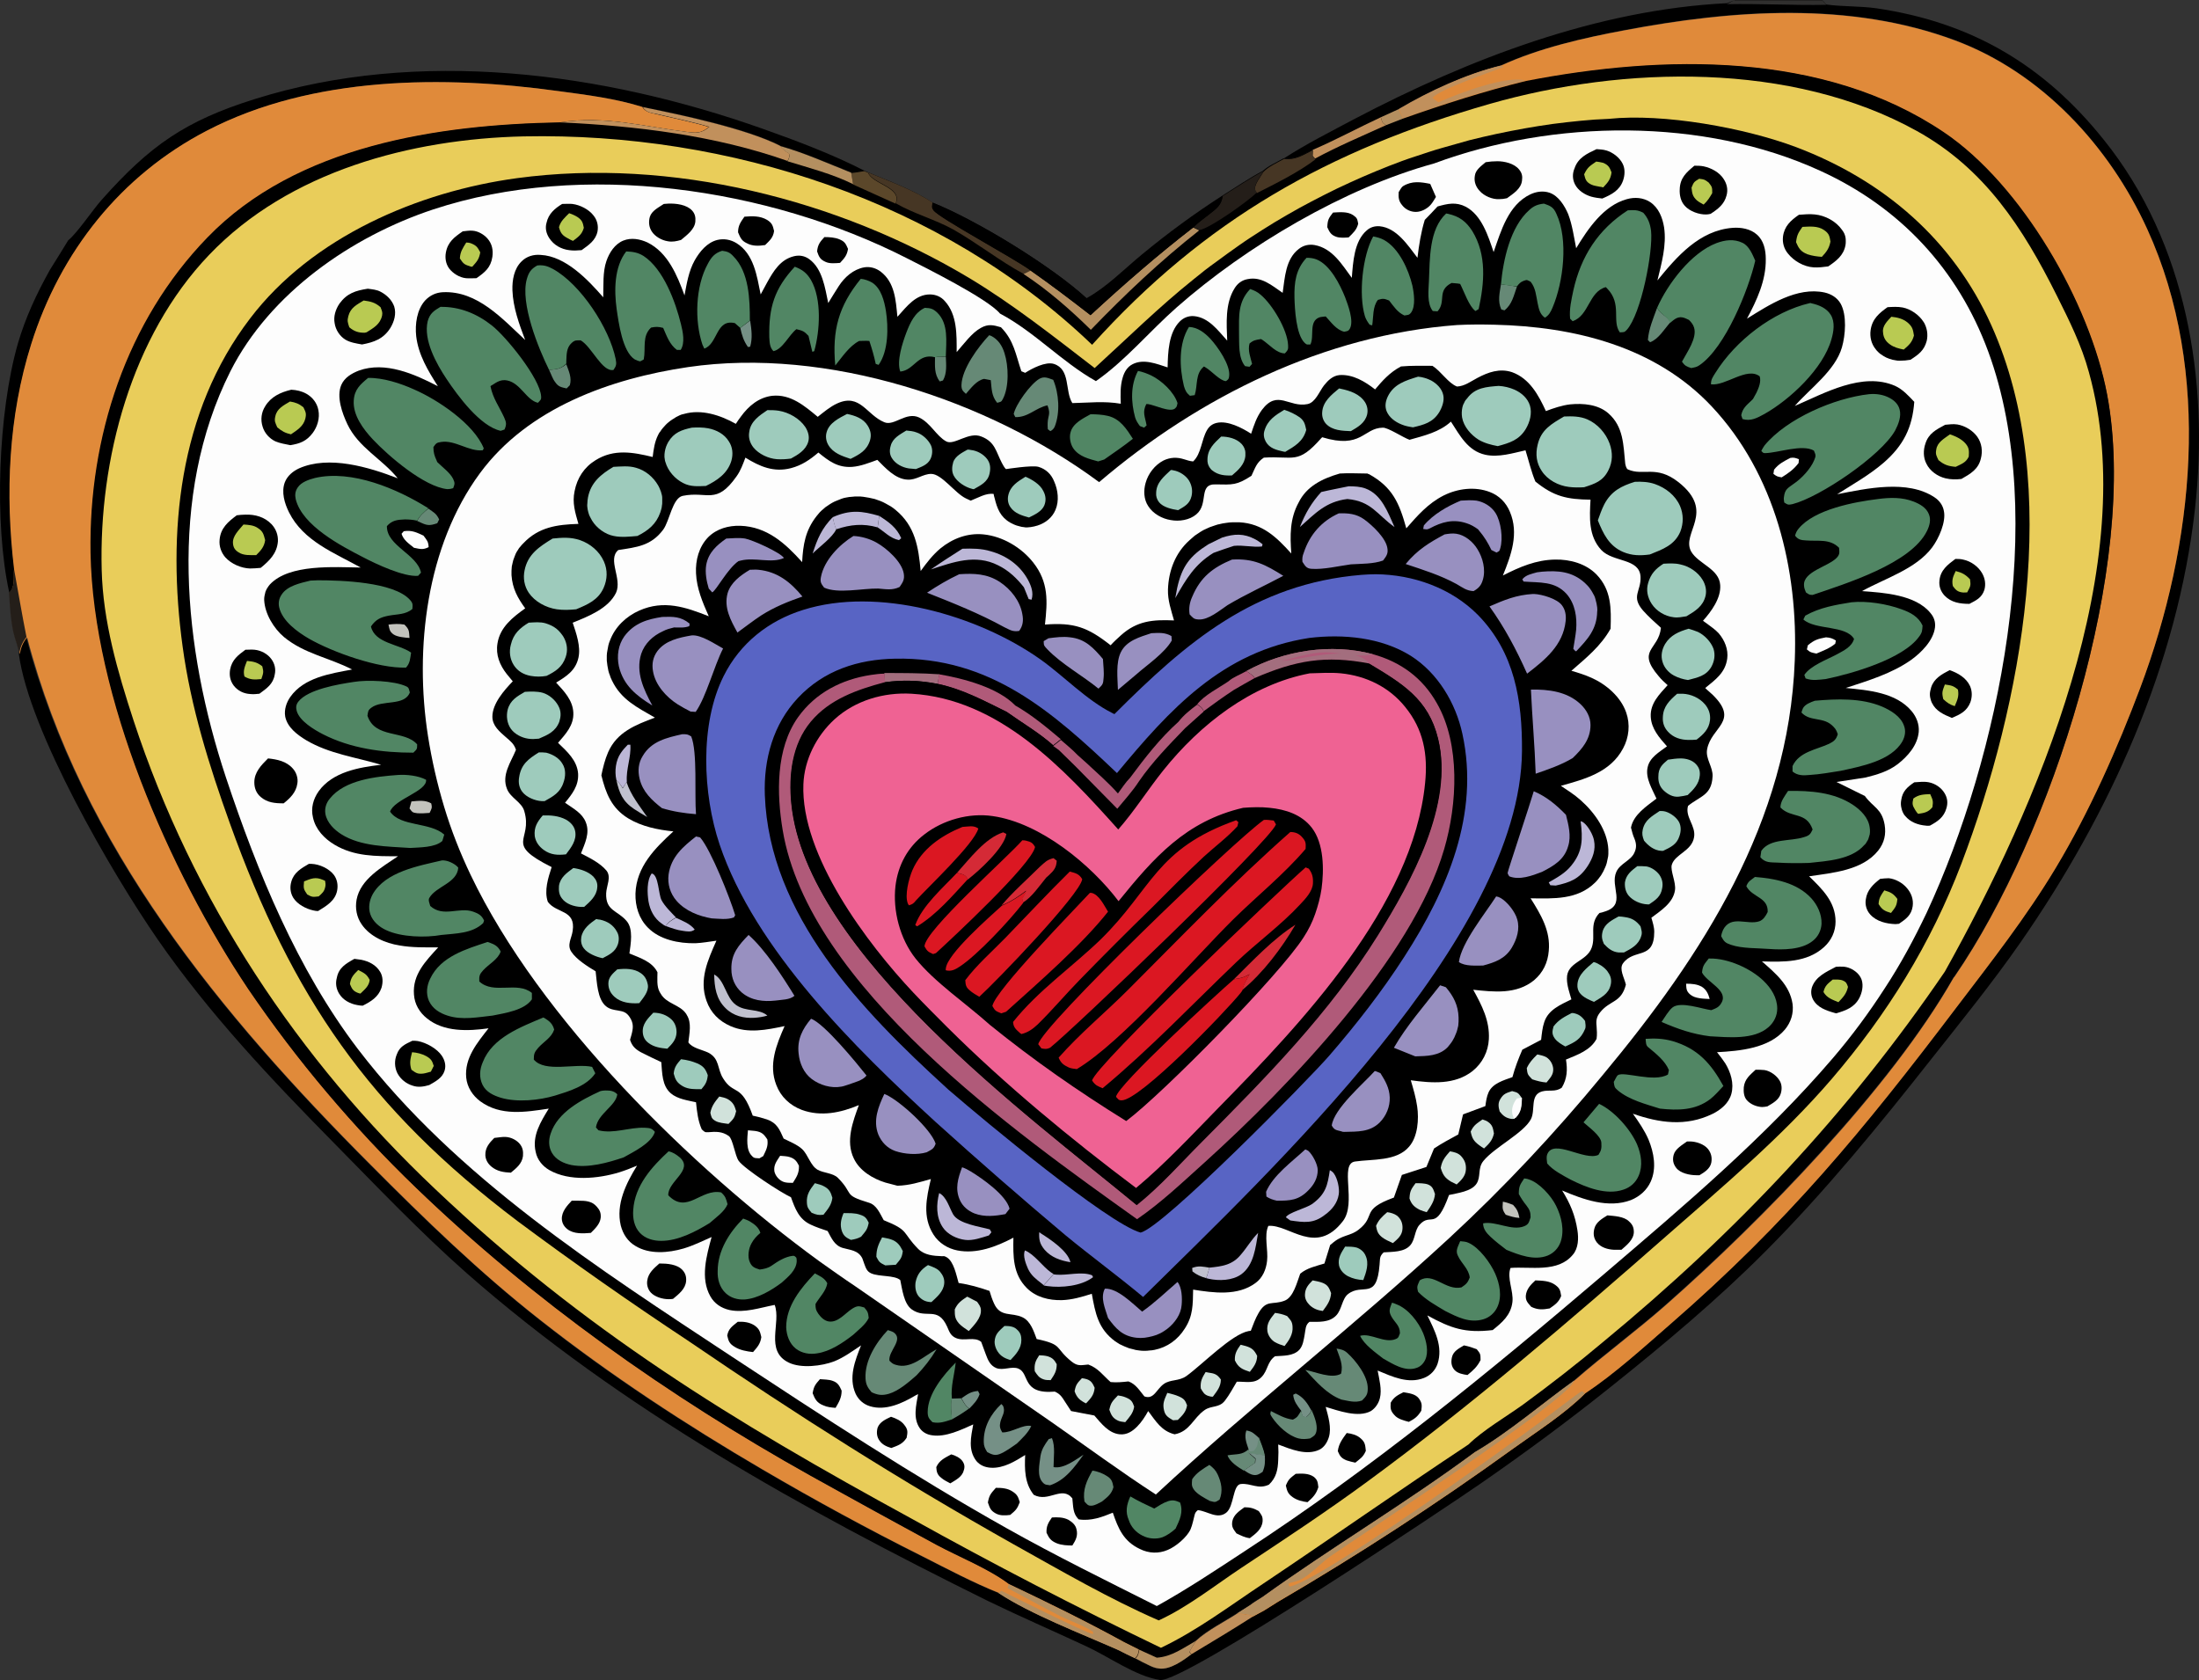 <?xml version="1.0" encoding="UTF-8"?><svg id="Capa_1" xmlns="http://www.w3.org/2000/svg" viewBox="0 0 690.06 527.22"><rect x="0" y="0" width="690.06" height="527.22" fill="#333333" stroke="none"/><defs><style>.cls-1{fill:#ef6293;}.cls-2{fill:#e08a3a;}.cls-3{fill:#668976;}.cls-4{fill:#9ecbbc;}.cls-5{fill:#e9cd5a;}.cls-6{fill:#241e19;}.cls-7{fill:#5b472a;}.cls-8{fill:#b05a79;}.cls-9{fill:#5864c4;}.cls-10{fill:#fdfdfd;}.cls-11{fill:#a36e7e;}.cls-12{fill:#c1905c;}.cls-13{fill:#bcb7d7;}.cls-14{fill:#b9ca52;}.cls-15{fill:#759086;}.cls-16{fill:#d1e2db;}.cls-17{fill:#518664;}.cls-18{fill:#c3c3bd;}.cls-19{fill:#c0c1ce;}.cls-20{fill:#d42a36;}.cls-21{fill:#b48f60;}.cls-22{fill:#463624;}.cls-23{fill:rgba(36,30,25,.15);}.cls-24{fill:#9890c0;}.cls-25{fill:#db1722;}</style></defs><path d="M4.51,178.6c-2.8-23.6-1.8-47.9,5.4-70.7,9.1-28.9,28.1-52.9,55.1-66.9,33.1-17.2,74.3-17.4,110.4-12.4,8.9,1.2,17.8,2.3,26.4,5,12.2,2.4,32.2,6.6,43,12.1,7.6,2.2,15,5.5,22.4,8.4,1.4,0,2.8-.3,4.1-.5-10.1-5.2-21.3-9.4-32-13.2-50-17.7-107.9-25.5-159.4-9.3-21.7,6.8-32.8,14.5-48,31.6-2.7,3-7.8,10.6-10.5,12.7-1.9,3.1-3.8,6.2-5.7,9.2-4.2,7.5-7.7,15-10.1,23.2-6.2,21.6-7.5,56.4-2.7,78.2,2-2,1.5-4.6,1.6-7.4Z"/><path d="M544.31,0h27.5l1.3,1.4,.6,.1c5.1,.6,10,.4,15.1,1.1,29.9,4.4,52.6,17.8,71.4,41.3,25.9,32.2,33.1,75.5,28.6,115.7-5.5,49.1-26.8,95.9-54.8,136.2-8.7,12.5-18.5,24.6-28,36.6-16.3,20.7-33.2,41.4-51.8,60.1-15.2,15.3-32.3,29.6-49.1,43-13,10.4-26.4,20.3-40.1,29.8-9.8,6.8-93.7,63-101,61.9-7.5-1.1-16.2-7.4-23.2-10.6-10.3-4.8-20.7-9.3-31-14.3-57.8-28.6-114.7-60-163.4-102.8-14.5-12.8-28-27-41.5-40.7-19.9-20.2-39.3-40.7-55.5-64.1-14.3-20.7-40.3-65.4-43.5-89.5,.4-2.2,1-3.5,2.3-5.3,17.3,65.8,61,118.6,108,165.7,17,17.1,34.1,33.6,53.1,48.6,21.9,17.3,45.8,32.9,69.9,47,16.4,9.6,33.1,18.7,50.1,27.2,7.9,4,15.8,8.2,24,11.5,10,6.6,26.3,12.9,37.6,17.9,1.7,.9,3.5,1.8,5.3,2.6,1.4,.8,2.8,1.5,4.3,2.2,.9,.5,2,.9,3.1,1,3.5,.5,7.6-2.5,10.2-4.5l-.7-.6c.7-1.3,1.4-2.4,2.1-3.6,3.4-3.2,9-6,13-8.6,1.6,.2,3.5,.2,5,.9l3.5-1.9,4.3-2.7c25.4-14.8,49.9-30.8,73.7-48,7.5-5.4,16.2-10.9,22.7-17.4,9.4-6.2,18.2-14.3,26.7-21.7,36.8-32,60.5-60.7,89.8-99.4,10.8-14.2,22.1-28.6,31.3-44,10.4-17.4,19.3-37.4,26.4-56.3,16.9-45,22.7-99.1,2.2-144-11.9-26-33.2-49.1-60.3-59.2-33-12.3-69.7-9.6-103.6-3.2-13,2.5-26.9,5.6-38.9,11.1-10.8,2.6-22.5,8-32,13.6l1.5,3.1c-1.8,.7-3.6,1.5-5.4,2.1-7.5,3.4-15,6.6-22.3,10.5l-.9-1,.1-1.9c-3.1,1.6-5.5,3.2-9.1,2.8,7.1-4.6,14.7-8.4,22.2-12.4C460.91,18.5,501.21,3,542.01,1l2.3-1Zm0,0l-2.4,1.3c10.4-.2,20.8,.4,31.2,.2l-1.3-1.4h-27.5v-.1Z"/><path class="cls-21" d="M433.31,36.8l5.7-2.6,1.5,3.1c-1.8,.7-3.6,1.5-5.4,2.1-1.5-.9-1.3-1-1.8-2.6Z"/><path class="cls-23" d="M544.31,0h27.5l1.3,1.4c-10.4,.2-20.8-.3-31.2-.2l2.4-1.2Z"/><path class="cls-12" d="M375.31,514.9c3.4-3.2,9-6,13-8.6,1.6,.2,3.5,.2,5,.9-6.4,4.1-12.9,8-19.4,11.9l-.7-.6c.6-1.3,1.3-2.4,2.1-3.6h0ZM433.31,36.8c.5,1.6,.3,1.7,1.8,2.6-7.5,3.4-15,6.6-22.3,10.5l-.9-1,.1-1.9c7.2-3.1,14.2-6.9,21.3-10.2Z"/><path class="cls-2" d="M4.41,178.6c-2.8-23.6-1.8-47.9,5.4-70.7,9.1-28.9,28.1-52.9,55.1-66.9,33.1-17.2,74.3-17.4,110.4-12.4,8.9,1.2,17.8,2.3,26.4,5,1.1,1.8,2.6,1.8,4.6,2.3,5.5,1.3,11,2.4,16.4,4-2.4,1.9-3.9,1.9-6.9,1.6-13.8-1.7-25.9-5.3-39.9-3-38.2,.7-82.6,7.2-110.6,36.1-25.5,26.4-37.4,62.8-36.7,99,.8,45.1,24.6,99.7,49.5,136.9,7.7,11.3,15.9,22.1,24.7,32.5,8.8,10.4,18.1,20.3,27.9,29.8,36.7,35.3,79.3,65.5,123.7,90.3,13.2,7.4,26.4,14.6,39.7,21.8,7.3,3.9,16,7.3,22.6,12.2,12.1,5.8,24.6,11.9,36.3,18.3l4.6,2.3c-.3,1.3-.2,1.8-1.2,2.7-1.8-.8-3.5-1.7-5.3-2.6-11.3-5-27.7-11.3-37.6-17.9-8.2-3.3-16.1-7.5-24-11.5-17-8.5-33.7-17.6-50.1-27.2-24.1-14.1-47.9-29.7-69.9-47-19-14.9-36.1-31.5-53.1-48.6-47-47.1-90.7-99.9-107.9-165.6-1.4,1.8-1.9,3.1-2.3,5.3-.3-2.2-1.3-4.5-1.8-6.7-.9-4.1-1.1-8.3-1.4-12.5,1.8-2.1,1.2-4.7,1.4-7.5h0Z"/><path class="cls-6" d="M4.41,178.6c1.3,7.1,2.5,14.3,3.9,21.3-1.4,1.8-1.9,3.1-2.3,5.3-.3-2.2-1.3-4.5-1.8-6.7-.9-4.1-1.1-8.3-1.4-12.5,2-2,1.4-4.6,1.6-7.4h0Z"/><path class="cls-21" d="M316.51,497.1c12.1,5.8,24.6,11.9,36.3,18.3l4.6,2.3c-.3,1.3-.2,1.8-1.2,2.7-1.8-.8-3.5-1.7-5.3-2.6-11.3-5-27.7-11.3-37.6-17.9l.9-.7c3.3,1.6,26.8,13.4,28.8,13.6v-.7c-3.1-2.1-6.8-3.2-10.2-4.9-5.6-2.8-11-5.9-16.6-8.8l.3-1.3h0Z"/><path class="cls-2" d="M471.01,20.6c12-5.5,25.9-8.7,38.9-11.1,33.9-6.4,70.6-9.1,103.6,3.2,27.1,10.1,48.4,33.1,60.3,59.2,20.5,44.9,14.7,99.1-2.2,144-7.1,18.9-16,39-26.4,56.3-9.2,15.4-20.5,29.8-31.3,44-29.3,38.7-53,67.4-89.8,99.4-8.5,7.4-17.4,15.5-26.7,21.7-6.5,6.5-15.2,12-22.7,17.4-23.8,17.2-48.4,33.2-73.7,48l-4.3,2.7-3.5,1.9c-1.5-.7-3.3-.7-5-.9l4.1-2.6c1.2-.9,2.6-1.7,3.8-2.5,21.8-15.7,45.1-29.5,66.7-45.5,10.8-6.3,20.9-15.2,31.2-22.5,9.4-8.2,19.5-15.6,28.8-23.8,30-26.4,70.5-67.9,90.2-102.6l.4-.5c30.3-44.1,57.9-129.1,47.8-182.5-5.5-28.6-26.8-65.7-51.2-82.2-37.8-25.6-88.1-24.5-131.1-16.1-13.1,3.2-25.8,7.3-38.5,11.9l-1.5-3.1c9.6-5.8,21.4-11.2,32.1-13.8h0Z"/><path class="cls-12" d="M439.01,34.2c9.5-5.6,21.3-11,32-13.6l.9,.4c-4.5,1.8-19.9,6.9-22.4,9.7,.6,.5,1.2,1,1.9,1.4l.7-.3c5.6-2.5,20.9-8.3,26.7-6.5-13.1,3.2-25.8,7.3-38.5,11.9l-1.3-3h0Z"/><path class="cls-21" d="M494.01,433.2c-.1,.1-.1,.3-.2,.4-2.7,6.4-65.7,47.4-76.2,54.7-2.9,2-6.9,6.4-9.9,7.6-1,.4-2.1,.6-3.1,.9l-.3,.5,.4,.6c10.2-2.2,67.1-43.1,79.1-52,1.2-.9,12.2-9.3,12.5-9.3,.4,0,.7,.4,1.1,.6-6.5,6.5-15.2,12-22.7,17.4-23.8,17.2-48.4,33.2-73.7,48l-4.3,2.7-3.5,1.9c-1.5-.7-3.3-.7-5-.9l4.1-2.6c1.2-.9,2.6-1.7,3.8-2.5,21.8-15.7,45.1-29.5,66.7-45.5,10.9-6.4,21-15.2,31.2-22.5h0Z"/><path d="M478.91,25.4c42.9-8.3,93.3-9.4,131.1,16.1,24.5,16.5,45.8,53.6,51.2,82.2,10.2,53.4-17.5,138.4-47.8,182.5l-.4,.5c-19.7,34.6-60.2,76.1-90.2,102.6-9.3,8.2-19.4,15.6-28.8,23.8-10.2,7.3-20.4,16.2-31.2,22.5-21.6,16-44.9,29.8-66.7,45.5-1.3,.8-2.7,1.6-3.8,2.5l-4.1,2.6c-4,2.6-9.6,5.4-13,8.6-.8,1.2-1.5,2.4-2.1,3.6l.7,.6c-2.6,2-6.8,5-10.2,4.5-1.1-.1-2.1-.5-3.1-1-1.5-.7-2.9-1.4-4.3-2.2,1-.9,.9-1.4,1.2-2.7l-4.6-2.3c-11.8-6.5-24.2-12.6-36.3-18.3-6.6-4.9-15.3-8.3-22.6-12.2-13.3-7.2-26.5-14.5-39.7-21.8-44.4-24.8-87-54.9-123.7-90.3-9.8-9.4-19.1-19.4-27.9-29.8s-17-21.2-24.7-32.5c-24.9-37.2-48.7-91.8-49.5-136.9-.6-36.2,11.2-72.7,36.7-99,28-28.9,72.4-35.4,110.6-36.1,14-2.2,26.1,1.3,39.9,3,3,.4,4.5,.4,6.9-1.6-5.4-1.6-10.9-2.7-16.4-4-1.9-.5-3.5-.5-4.6-2.3,12.2,2.5,32.2,6.7,43,12.1,7.6,2.1,15.1,5.5,22.4,8.4,1.3,0,2.7-.3,4.1-.5l1.2,.5c6.5,2.7,14.5,5.6,20.3,9.5,13.9,5.5,37.6,20.1,48.4,30.1,6.4-3.5,11.9-9.2,17.5-13.8,8-6.6,16.3-12.7,25-18.3,4.3-2.7,8.4-5.5,12.9-7.9,1.7-1.6,4.4-2.7,6.4-3.9,3.6,.4,6-1.2,9.1-2.8l-.1,1.9,.9,1c7.2-3.9,14.8-7.1,22.3-10.5,1.8-.7,3.6-1.4,5.4-2.1,12.8-4.5,25.5-8.6,38.6-11.8h0Z"/><path class="cls-7" d="M271.21,53.7l1.2,.5c1.2,3.6,10.9,4.6,8.6,9.7l-13.3-6-.6-3.6c1.4-.1,2.8-.4,4.1-.6h0Z"/><path class="cls-21" d="M363.01,520.2c4.7-.3,8.4-3.1,12.3-5.3-.8,1.2-1.5,2.4-2.1,3.6l.7,.6c-2.6,2-6.8,5-10.2,4.5-1.1-.1-2.1-.5-3.1-1-1.5-.7-2.9-1.4-4.3-2.2,1-.9,.9-1.4,1.2-2.7l5.5,2.5h0ZM244.71,45.8c7.6,2.1,15.1,5.5,22.4,8.4l.6,3.6c-6.4-3.2-13.8-5.1-20.6-7.2,.5-.8,.6-1.3,.7-2.2-.9-.6-1.7-1.1-2.5-1.9l-.6-.7h0Z"/><path class="cls-22" d="M402.91,49.9c3.6,.4,6-1.2,9.1-2.8l-.1,1.9,.9,1c-5.2,4-12.5,7.6-18.4,10.6-.2-.3-.4-.5-.5-.8-.6-1.6,1.8-4.5,2.6-5.9,1.7-1.7,4.4-2.9,6.4-4h0Z"/><path class="cls-6" d="M396.51,53.7c-.8,1.5-3.2,4.3-2.6,5.9,.1,.3,.3,.5,.5,.8-2.7,2.7-14.6,11.2-18,11.8l-1.9-.9c1.5-1.5,3.3-2.7,5-4.1,2.3-1.8,3.8-2.8,4.2-5.7,4.2-2.6,8.3-5.4,12.8-7.8h0Z"/><path class="cls-22" d="M272.41,54.1c6.5,2.7,14.5,5.6,20.3,9.5-.1,1.1-.4,1.4,.3,2.4,1.6,2.4,25.4,15.1,30.5,18.9l-2.2,1.1c-7.6-4.1-14.6-9.7-22.2-14-5.8-3.2-12.3-4.9-18-8.2,2.2-5.1-7.4-6.1-8.7-9.7h0Z"/><path class="cls-21" d="M374.41,71.4l1.9,.9c-12.2,9.6-23.3,20.1-34,31.2-6.4-6.3-13.6-12.6-21.1-17.5l2.2-1.1c6.4,4.4,12.6,9.2,18.8,14,10.5-9.7,21-18.9,32.2-27.5h0Z"/><path class="cls-12" d="M201.71,33.6c12.2,2.5,32.2,6.7,43,12.1l.6,.7c.8,.8,1.5,1.3,2.5,1.9-.1,.9-.2,1.4-.7,2.2-22.6-8-47.5-11-71.3-12.1,14-2.2,26.1,1.3,39.9,3,3,.4,4.5,.4,6.9-1.6-5.4-1.6-10.9-2.7-16.4-4-1.9-.4-3.4-.4-4.5-2.2h0Z"/><path d="M341.11,93.7c6.4-3.5,11.9-9.2,17.5-13.8,8-6.6,16.3-12.7,25-18.3-.4,2.9-1.9,3.9-4.2,5.7-1.7,1.3-3.4,2.5-5,4.1-11.2,8.7-21.8,17.9-32.2,27.5-6.2-4.8-12.4-9.5-18.8-14-5.1-3.8-28.8-16.5-30.5-18.9-.7-1-.4-1.3-.3-2.4,14,5.6,37.7,20.1,48.5,30.1h0Z"/><path class="cls-5" d="M342.71,108.2c35.3-39.2,74.2-61.1,124.8-75.6,42-12,94.7-13.3,134,8.5,21.3,11.8,33.3,30.4,43.9,51.6,3.9,7.8,7.8,15.6,10.1,24.1,16.7,60-16.3,136.4-45.2,188.1-30.5,44.7-65.4,81.7-107.1,116.1-8.2,6.9-16.7,13.5-25.3,19.8-5.3,3.8-12.5,8-17.1,12.5-21.6,14.3-42.8,29.2-64.3,43.6-10.4,6.9-21,14.9-32.2,20.2-26.4-12.7-52.5-26.2-78.2-40.5-56.1-30.6-102.9-59.2-149.6-103.5-43.1-40.8-76-90.4-94.6-147-5-15.3-9.6-31.1-10-47.3-.9-34.5,9.3-73.3,33.7-98.8,25.1-26.3,63.4-36.4,98.7-37.2,64.4-1.3,131.3,20.2,178.4,65.4h0Z"/><path d="M504.81,37.3c17.2-1.8,42.7,2.8,58.9,8.9,27.4,10.4,49.1,29,61.2,55.9,22.7,50.4,9.5,119.1-9.4,168.9-9.6,25.2-23.3,47.3-40.8,67.7-15.5,18-33.8,33.4-51.6,49-30.4,26.7-61.5,53.4-94.1,77.3-12.8,9.4-26,18.1-39.3,26.9-8.3,5.5-17.1,12.5-26.1,16.6-15.4-6.7-30.7-15.6-45.4-23.8-35.9-20.2-67.9-40.5-101.9-63.7-18.3-12.1-36.3-24.7-53.9-37.8-46.7-35.3-70.7-70.3-90.3-124.9-6.5-18.1-12.2-36.3-14.8-55.4-4.9-35.7-1.3-73.6,21.2-103,19.4-25.5,52.7-39.8,83.8-44,48.3-6.5,100.6,6.6,142.1,31.5,13.6,8.2,26.5,18.4,39.1,28.1,10.3-9.4,20.1-19.1,31.1-27.9,2.3-1.9,4.6-3.7,7-5.4,2.4-1.8,4.8-3.5,7.2-5.2s4.9-3.3,7.4-4.9c2.5-1.6,5-3.1,7.6-4.6s5.1-2.9,7.8-4.3c2.6-1.4,5.3-2.7,7.9-4,2.7-1.3,5.4-2.5,8.1-3.7,2.7-1.2,5.5-2.3,8.2-3.4,2.8-1.1,5.5-2.1,8.3-3s5.6-1.9,8.5-2.7c2.8-.8,5.7-1.6,8.5-2.4,2.9-.7,5.7-1.4,8.6-2,2.9-.6,5.8-1.2,8.7-1.7s5.8-1,8.8-1.4c2.9-.4,5.9-.7,8.8-1,2.9-.3,5.9-.5,8.8-.6h0Z"/><path class="cls-10" d="M450.01,51.3c37.4-13.9,84.6-14.5,121.2,2.3,25,11.4,43.2,30.9,52.7,56.7,19.1,51.8,3.4,127.3-19.3,176.1-3.9,8.2-8.2,16.2-13.2,23.8-4.9,7.6-10.3,14.9-16.2,21.8-21.2,24.8-47,46.6-71.7,67.7-36.2,30.9-73.2,61.2-113.1,87.2-9,5.9-18,11.9-27.4,17.1-15.7-7.9-31.6-15.7-46.9-24.3-29.6-16.6-58.1-35.3-86.5-54-41.8-27.6-86.5-56.2-117.3-96.5-19.1-25.1-31.5-55.5-41.4-85.2-13.4-40.4-18.3-88.3,1.4-127.5,12.4-24.5,38-42.3,63.7-50.8,46.8-15.4,105.1-6.8,148.5,15.3,5.7,2.9,25.4,12.7,29.3,17.4,10.8,5.7,19.4,15.2,30.1,21.2,9.2-6.4,16.9-15.7,25.3-23.1,21.9-19.3,52.7-37.5,80.8-45.2h0Z"/><path d="M298.51,456.4c1.2,.3,2.8,1.1,3.5,2.1s.8,1.9,.4,3c-.5,2-2.6,3-4.2,4-.9-.5-2-1-2.8-1.7-1.3-1-1.5-1.9-1.6-3.4,1-2.2,2.7-2.9,4.7-4Zm124.1-6.7c1.6,.2,3.2,.6,4.4,1.7,1.4,1.2,1.4,2.1,1.6,3.9-.9,2-1.6,2.3-3.3,3.7-.9-.2-1.8-.4-2.7-.7-1.7-.7-2.1-1.3-2.8-2.9,.3-2.4,1.5-3.9,2.8-5.7h0Zm-165.3-16.9c1.2,.1,2.8,.1,3.9,.5,1.8,.6,2.2,1.6,2.9,3.1,0,2.2-.8,3.5-1.9,5.4-1.3-.1-2.6-.2-3.9-.8-2-.8-2.6-2-3.3-3.8,.4-2.2,.8-2.7,2.3-4.4Zm1.4-358.4c1.5,0,3.3,.1,4.7,.7,1.7,.7,2,1.4,2.7,3-.3,2-1.1,2.9-2.5,4.4-1.4,.1-3.2,.3-4.5-.3-1.8-.8-2.1-1.6-2.7-3.3,.2-2.1,.9-3,2.3-4.5h0Zm159.6-7.7c2-.1,4.5-.4,6.3,.8,1.3,.9,1.3,1.2,1.6,2.7-.5,2-1.6,2.9-3,4.3-1.2,.1-2.8,.2-3.9-.2-1.7-.6-2.1-1.5-2.8-3,.1-2.3,.4-2.8,1.8-4.6h0Zm41.1,355.5c1.5,.3,2.7,.7,4,1.2,1.1,1.4,1.2,1.4,1.2,3.4-1.1,2.2-2.3,3.2-4.1,4.7-1.4-.2-3-.5-4-1.5-1.1-1.2-1.2-2.5-.9-4,.4-2,2.3-2.9,3.8-3.8h0Zm-146.9,44.7c1.8,0,3.7,.1,5.3,1.2,1.5,1,1.7,1.7,2.2,3.3-.8,2.1-1.2,2.5-3,4-1.6,.2-3.2,.3-4.6-.5-1.6-.9-1.8-1.7-2.4-3.4,.4-2.3,.9-2.8,2.5-4.6h0Zm17.6,9.3c1.7-.1,3.5-.1,5.1,.7,1.2,.7,2.3,1.6,2.6,3,.5,2-.2,3.4-1.3,5.1-1.6,0-3.4-.1-4.9-.7-1.9-.8-2.4-1.6-3.2-3.3-.1-2,.5-3.1,1.7-4.8Zm-50.5-31.6c1.5,.5,3.2,1.2,4.2,2.6,1.2,1.5,1,2.3,.7,4-1.3,2-2.7,2.4-4.8,3.2-1.4-.4-2.8-1-3.7-2.3-.9-1.2-1-2.7-.6-4.1,.7-1.8,2.5-2.6,4.2-3.4h0Zm110.9,28.4c1.8,0,2.9,.3,4.5,1.2,.8,1.2,1.3,1.6,1.2,3.2-.2,2.5-2.2,3.9-4,5.3-1.6-.2-2.7-.8-4.2-1.5-1-1.4-1.6-2-1.3-3.8,.4-2.1,2.3-3.3,3.8-4.4h0Zm16.1-10.5c1.8-.1,4-.2,5.6,.9,1.3,1,1.3,1.8,1.5,3.3-.7,2.2-1.7,3.2-3.4,4.7-1.6-.2-3.3-.6-4.7-1.6-1.5-1.1-1.7-1.9-2.1-3.6,.8-2,1.3-2.3,3.1-3.7h0Zm33.8-25.6c1.7,.3,3.7,.5,4.8,1.9,1.1,1.5,1,2.2,.8,3.9-1.1,1.8-2,2.5-3.9,3.5-1.5-.4-3.5-.9-4.5-2.1-1.3-1.4-1.3-2.1-1.2-3.9,1-1.8,2.2-2.4,4-3.3h0Zm-208.9-22.1c1.8-.1,3.6,.1,5.2,1.1,1.6,1.1,1.8,2,2.2,3.7-.3,2.1-1.2,3.1-2.6,4.7-1.9-.2-4.1-.6-5.7-1.6-1.7-1-2-1.8-2.4-3.6,.4-2.2,1.6-2.9,3.3-4.3h0Zm250.3-13c2.1,.1,4.4,.1,6.2,1.4,1.5,1.1,1.6,1.7,1.9,3.5-.8,2-1.9,2.7-3.6,3.9-2.2,.4-3.7,.5-5.8-.5-1-1.2-1.8-1.8-1.7-3.5,.2-2.1,1.6-3.5,3-4.8Zm-31.2-340c-.5,.8-1,1.7-1.6,2.4-1.1,1.3-3,2.3-4.7,2.3s-3.3-.8-4.3-2.1c-1.1-1.3-1.2-2.4-1.1-4.1,.4-.6,.8-1.5,1.4-1.9,2.8-1.7,5.5-1.3,8.5-.7l1.8,4.1h0Zm-217,6.2c2.4-.2,4.9-.3,7.1,1,1.6,1,1.8,1.8,2.2,3.5-.3,2.1-1.3,2.9-2.8,4.4-2,.3-4,.4-5.8-.6-1.7-.8-2-1.8-2.7-3.4,0-2.1,.8-3.2,2-4.9h0Zm-54.2,308.8h2.2c2.1,0,4.1,.1,5.6,1.8,1,1.1,1.4,2,1.3,3.5-.2,2-1.8,3.5-3.1,4.8-2.4,.2-5.4,.4-7.4-1.2-1-.8-1.6-1.8-1.7-3.1-.1-2.4,1.7-4.3,3.1-5.8Zm350-18.6h.8c2,0,4.5,.8,5.8,2.4,1,1.3,1.3,2.7,1,4.3-.4,1.9-2.2,3-3.7,3.9h-1c-2,0-5-.6-6.3-2.3-1-1.3-1.2-2.6-.8-4.1,.5-1.9,2.7-3.1,4.2-4.2h0Zm-374.3-1.1c1.2-.1,2.5-.4,3.7-.3,1.6,.1,3.4,1,4.4,2.3,.9,1.2,1,2.3,.9,3.7-.3,2.4-2.1,3.8-3.8,5.2-2.2-.1-4.3-.4-6.1-1.9-1.1-.9-1.8-2.1-1.9-3.5-.1-2.4,1.2-3.9,2.8-5.5h0Zm349.3,24.3c2.1,.2,5.2,.3,6.8,1.9,1.1,1,1.5,1.9,1.5,3.4-.1,2.4-2.3,4.1-3.9,5.5h-2.3c-2-.1-4.1-.7-5.4-2.3-1-1.3-1.2-2.7-.8-4.3,.5-2.1,2.5-3.2,4.1-4.2h0Zm-297.5,15.1c2.4,0,5.6,.2,7.3,2.1,.9,1,1.2,2.1,1.1,3.4-.2,2.5-2.3,4.1-4.1,5.6-.5,.1-.9,.1-1.4,.1-1.9,0-4.3-.7-5.6-2.1-.9-1-1.3-2.4-1.1-3.7,.3-2.4,2.1-3.9,3.8-5.4h0Zm344-60.8c.9,0,1.9,0,2.8,.1,1.9,.3,3.9,1.8,4.8,3.4,.7,1.2,.7,2.7,.3,4-.6,2-2.5,3-4.2,4-.6,.1-1.1,.2-1.7,.2-1.7-.1-3.5-.8-4.7-2.1-1-1.1-1.1-2.7-1-4.1,.3-2.6,1.9-3.8,3.7-5.5h0ZM208.31,64c.5,0,.9-.1,1.4-.1,2.4-.1,5.8,.3,7.5,2.2,.9,1,1.1,2.1,1,3.4-.2,2.5-2.7,4.3-4.5,5.8-1.4,.4-2.7,.7-4.2,.4-1.9-.3-4-1.5-5-3.1-.9-1.4-1-3-.6-4.5,.6-2,2.8-3,4.4-4.1h0Zm257.9-13.1c1.2-.2,2.4-.3,3.7-.3,2.2,0,5.3,.7,6.8,2.6,.9,1.1,1.1,2.1,.9,3.5-.3,2.6-2.8,4.1-4.7,5.5-.8,.2-1.6,.3-2.5,.3-2.1,.1-4.7-1-6.1-2.6-1.2-1.3-1.8-2.9-1.5-4.7,.2-1.9,2-3.1,3.4-4.3h0Zm145.6,159.4c2.6,.9,5.2,2.4,6.4,5,.7,1.6,.7,3.4,.1,5.1-1.1,2.8-3.2,3.8-5.8,4.9-2.6-1.1-5-2.1-6.3-4.8-.2-.4-.3-.8-.4-1.2-.1-.4-.2-.8-.2-1.2s0-.8,.1-1.2c.1-.4,.2-.8,.3-1.2,.9-2.8,3.3-4.1,5.8-5.4h0Z"/><path class="cls-14" d="M610.31,214.8c1.9,.3,2.6,.3,4.1,1.6,.4,2.1-.2,3.3-1,5.2-1.6-.5-2.4-1.1-3.6-2.2-.5-2.1-.3-2.5,.5-4.6Z"/><path d="M84.11,238c2.9,.3,5.8,.9,7.8,3.2,1.1,1.2,1.7,3.1,1.4,4.7-.4,2.8-2.3,4.6-4.3,6.2-2.7,0-5.1-.2-7.2-2-1.4-1.2-2-2.8-2-4.6,0-3.2,2.2-5.4,4.3-7.5h0Zm529.5-62.6c.8,0,1.6,0,2.4,.2,2.5,.5,4.8,2.2,6,4.3,.9,1.6,1.2,3.4,.7,5.2-.8,2.5-2.6,3.3-4.7,4.4-2.9,0-5.7-.4-7.8-2.6-1.2-1.3-1.8-2.9-1.6-4.7,.3-3.3,2.6-5,5-6.8h0Z"/><path class="cls-14" d="M613.71,179.2c2,.5,3.1,1.1,4.5,2.6,.3,2.1,.1,2.2-.9,4.1-.6,0-1,.1-1.6,0-1.5-.2-2.1-.9-2.9-2-.4-2,.1-3,.9-4.7Z"/><path d="M77.01,203.9c1,0,1.9-.1,2.9,0,2,.2,4.1,1.3,5.3,3,1,1.4,1.4,3.1,1,4.8-.5,3-2.5,4.3-4.8,6-.9,.1-1.9,.2-2.8,.1-2.1-.1-4-1-5.3-2.7-1.1-1.5-1.4-3.2-1.1-5,.6-3.1,2.5-4.5,4.8-6.2Z"/><path class="cls-14" d="M77.51,207.4c2,.2,3.2,.4,4.8,1.7,.5,1.9,.3,2.2-.3,4-2.1,.2-3.4,.3-5.3-.8-.5-1.8,.1-3.1,.8-4.9h0Z"/><path d="M600.71,245.5c1.5-.1,3.1-.3,4.6,0,2,.4,3.9,1.7,4.9,3.4,.9,1.5,1.1,3,.6,4.7-.8,2.9-2.8,4.2-5.2,5.5-.6,0-.6,.1-1.2,0-2.5-.2-5-1.1-6.6-3.1-.3-.3-.5-.7-.7-1.1s-.3-.8-.4-1.2c-.1-.4-.2-.9-.2-1.3s0-.9,.1-1.3c.4-2.8,1.9-4.1,4.1-5.6h0Z"/><path class="cls-14" d="M601.91,255.4c-.4-.4-.5-.6-.9-1.2-.9-1.5-1-1.9-.6-3.6,1.7-1.3,3.3-1.3,5.3-1.4,.8,1.8,1,2.1,.7,4.1-1.3,1.6-2.5,1.8-4.5,2.1h0Z"/><path d="M111.21,300.9c.7,.1,1.5,.2,2.2,.3,2.4,.5,4.6,1.6,5.9,3.8,.9,1.5,.9,3.3,.4,5-1,2.9-3.3,4.3-5.9,5.6-.6,0-1.1-.1-1.7-.2-2.3-.4-4.5-1.6-5.7-3.6-.9-1.5-1.2-3.2-.7-5,.6-3.1,2.8-4.4,5.5-5.9Z"/><path class="cls-14" d="M112.41,304.4c1.9,1,2.6,1.2,3.6,3.1-.2,2-1.6,3-2.9,4.3-.4-.1-.6-.1-1-.3-1.4-.6-1.7-1.3-2.3-2.7,.3-2.1,1.1-2.9,2.6-4.4h0Z"/><path d="M96.91,271.1h.9c2.5,.1,5.5,1.5,7,3.5,1,1.4,1.3,3.1,1,4.8-.6,3.3-3.4,4.9-6,6.5q-.7,0-1.5-.2c-2.3-.5-5-1.9-6.3-4-.9-1.5-1.1-3.3-.6-5,.8-2.9,3.1-4.2,5.5-5.6h0Z"/><path class="cls-14" d="M95.41,276.6c2.2-.9,3.6-1.5,5.9-.5,.2,.1,.4,.2,.7,.3,.1,.5,.2,1.1,.1,1.7-.3,1.7-1,2.2-2.1,3.2-1.8,.2-2,.3-3.6-.6-1.2-1.7-1.2-2-1-4.1Z"/><path d="M590.01,275.8c.9-.1,1.8-.2,2.7-.2,2.1,.2,4.4,1.5,5.7,3.1,1.4,1.6,2.1,3.6,1.8,5.7-.4,2.8-2.1,4-4.3,5.5-.5,0-.6,.1-1.1,.1-2.8-.1-5.9-.8-7.9-3-1.2-1.3-1.7-3.1-1.4-4.8,.4-2.9,2.3-4.7,4.5-6.4h0Z"/><path class="cls-14" d="M591.31,279.4c2.1,.6,2.9,1.1,4.1,2.7-.2,2.2-.6,2.6-2,4.4-2-.6-2.8-1-3.9-2.8,.1-1.9,.7-2.7,1.8-4.3Z"/><path d="M145.21,72.6c1-.1,2.1-.3,3.1-.2,1.7,.1,3.6,1.2,4.7,2.5,1.4,1.6,1.8,3.6,1.5,5.7-.5,3.4-2.4,4.9-5,6.7-1.1,0-2.2,.1-3.3,0-2-.2-4.1-1.5-5.3-3.1-1-1.4-1.3-3.2-1-4.9,.6-3.4,2.7-4.9,5.3-6.7Z"/><path class="cls-14" d="M146.31,76.1c.5,0,1.1,.1,1.6,.3,1.7,.7,2,1.3,2.8,2.8-.4,2.2-1,2.8-2.5,4.5-.4,0-.5,0-.9-.2-1.7-.5-2-.9-3-2.4,.1-2.1,.9-3.2,2-5h0Z"/><path d="M129.41,326.6c.6,0,1.1,0,1.7,.1,2.7,.5,6.1,2.4,7.6,4.7,.9,1.4,1.3,3,.8,4.6-.7,2.3-2.9,3.4-4.8,4.5-1.7,.5-3.5,.8-5.2,.2-2-.6-3.8-2-4.8-3.9-.9-1.8-1-4-.2-5.9,.9-2.5,2.6-3.2,4.9-4.3h0Z"/><path class="cls-14" d="M129.31,330.2c1.5,.1,3.1,.5,4.4,1.2,1.6,.9,1.9,1.5,2.4,3.1l-.9,1.8c-.8,.2-1.6,.5-2.4,.6-1.8,.2-2.3-.2-3.7-1.2-.7-2.1-.3-3.5,.2-5.5h0Z"/><path d="M531.71,52c.9,0,1.9,0,2.9,.2,2.4,.5,5,1.9,6.3,4,1,1.5,1.4,3.3,.9,5.1-.7,2.8-2.7,4.3-5,5.8-.5,.1-.8,.2-1.3,.2-2.3,.1-5.3-1-6.8-2.7-1.3-1.4-1.7-3.4-1.6-5.2,.1-3.6,2.1-5.3,4.6-7.4h0Z"/><path class="cls-14" d="M534.61,64.2c-.7-.4-1.5-.8-2.1-1.3-1.4-1.3-1.5-2.2-1.7-4,.7-1.7,.7-1.8,2.4-2.8,1.6,.2,1.7,.2,3,1.2,1.1,1.4,1.1,1.5,1.1,3.3-.8,1.4-1.5,2.5-2.7,3.6Z"/><path d="M576.11,303.4c1.5-.1,3-.2,4.5,.5,1.6,.7,3,1.9,3.6,3.6,.6,1.9,.1,4.1-.8,5.8-1.6,2.9-4.2,3.8-7.2,4.7-.1,0-.2-.1-.4-.1-2.8-.8-5.5-1.7-6.9-4.3-.6-1.2-.7-2.5-.3-3.8,1.2-3.4,4.5-4.8,7.5-6.4h0Z"/><path class="cls-14" d="M575.11,307.4c1,0,2.2-.1,3.2,.3,1.1,.5,1.2,.9,1.6,2-.5,2.2-1.5,3.2-3,4.8-1.9-.8-3.6-1.3-4.7-3.2,.5-2.1,1.4-2.6,2.9-3.9h0Z"/><path d="M176.41,64c1.1,0,2.1-.1,3.2,0,2.4,.3,5.2,1.7,6.7,3.7,1.1,1.4,1.5,3.1,1.2,4.9-.6,2.9-2.8,4.3-5,5.9-1.3,.1-2.6,.2-3.9,0-2.5-.3-4.8-1.6-6.2-3.7-1-1.5-1.4-3.2-.9-4.9,.6-2.8,2.6-4.5,4.9-5.9h0Z"/><path class="cls-14" d="M178.61,66.9c.9,.3,1.8,.7,2.6,1.2,1.5,1,1.7,1.8,2,3.4-.6,2.1-1.7,2.8-3.4,4.1-.5-.2-1.1-.5-1.6-.8-1.7-.9-2.3-1.6-2.8-3.5,.5-1.9,1.8-3,3.2-4.4Z"/><path d="M501.01,46.8c1,.1,2,.1,3,.4,2.1,.6,4.2,2.2,5.2,4.2,.8,1.6,.7,3.6,.1,5.3-1.1,3.1-3.7,4.4-6.5,5.6-1.1-.1-2.4-.3-3.5-.6-2-.6-4.1-1.9-5.1-3.9-.8-1.6-.8-3.4-.1-5,1.1-3.3,3.9-4.6,6.9-6h0Z"/><path class="cls-14" d="M500.91,50.7c.7,.1,1.5,.2,2.2,.4,1.6,.7,2,1.4,2.6,3-.3,2.2-1.1,3.1-2.6,4.7-.1,0-.3,0-.4-.1-.2,0-.4-.1-.7-.1-.9-.2-1.9-.3-2.7-.7-1.6-.8-1.8-1.6-2.2-3.2,1.1-2.3,1.8-2.6,3.8-4h0Z"/><path d="M592.31,96.4c1.6-.1,3.2-.2,4.8,.1,2.5,.5,5.1,2.3,6.5,4.5,.3,.4,.5,.9,.7,1.4s.3,1,.4,1.5c.1,.5,.1,1,.1,1.6,0,.5-.1,1-.2,1.5-.8,3-2.6,4.3-5.1,5.9-1.1,.2-2.2,.3-3.4,.3-.4,0-.7,0-1.1-.1-.4-.1-.7-.1-1.1-.2-.4-.1-.7-.2-1-.3s-.7-.3-1-.4c-.3-.2-.6-.3-.9-.5-.3-.2-.6-.4-.9-.6-.3-.2-.6-.5-.8-.7-.3-.3-.5-.5-.7-.8-1.4-1.7-1.9-3.9-1.6-6,.5-3.6,2.8-5.4,5.3-7.2h0Z"/><path class="cls-14" d="M593.51,99.4c1.9,.2,3.7,.6,5.2,1.9,1.5,1.3,1.6,2.2,1.9,4-.6,2.2-1.6,3-3.2,4.4-1.5-.3-3.1-.7-4.3-1.6-1.3-.9-2.1-2.1-2.2-3.8-.3-2,1.4-3.6,2.6-4.9Z"/><path d="M91.41,122.3c1.7,.1,3.2,.4,4.8,1.3,1.9,1.1,3.3,2.9,3.7,5.1,.5,2.5-.3,5.2-1.8,7.2-2,2.6-4,3.3-7,3.8-1.5-.3-3.3-.6-4.7-1.2-1.9-.9-3.4-2.6-4-4.6-.7-2.2-.4-4.5,.8-6.4,1.8-3,4.8-4.4,8.2-5.2Z"/><path class="cls-14" d="M91.01,126c1.8,.3,2.8,.7,4.2,1.8,.7,1.5,1,1.9,.6,3.6-.6,2.4-2.6,3.6-4.5,4.9-1.8-.4-2.9-1-4.3-2.2-.6-1.4-1-1.9-.6-3.5,.5-2.4,2.6-3.4,4.6-4.6Z"/><path d="M74.31,161.7c.9-.1,1.8-.2,2.7-.2,3-.1,6,.7,8.2,3,1.4,1.5,2.1,3.4,2,5.4-.3,3.8-2.7,6.1-5.4,8.3-1.1,.1-2.3,.2-3.4,.2-2.7-.1-5.8-1.4-7.7-3.5-1.3-1.5-2-3.5-1.8-5.5,.3-3.7,2.7-5.7,5.4-7.7h0Z"/><path class="cls-14" d="M76.41,164.6c1.6,.1,3.2,.2,4.5,1.1,1.7,1.1,1.8,2,2.3,3.8-.3,2.1-1.3,3.2-2.8,4.7-1.8,0-4,.2-5.6-.9-1.1-.7-1.6-1.5-1.7-2.8-.2-2.3,1.9-4.2,3.3-5.9h0Z"/><path d="M610.41,133.3c1.2-.1,2.5-.3,3.8-.1,2.4,.4,4.9,1.9,6.3,3.9,1.4,2,1.7,4.5,1.1,6.8-.8,3.4-3.3,4.8-6.1,6.4-1.7,.2-3.3,.2-5-.2-2.5-.6-4.9-2.3-6-4.6-1-1.9-1-4.3-.3-6.3,1-3.2,3.4-4.4,6.2-5.9h0Z"/><path class="cls-14" d="M611.91,136.3c1.8,.6,3.7,1.5,4.9,2.9s1.1,2.4,1,4.1c-.9,1.9-2.3,2.3-4.1,3.2-2.3-.2-3.6-.6-5.4-2.1-.6-1.3-1-1.8-.7-3.3,.3-2.3,2.4-3.4,4.3-4.8h0Z"/><path d="M115.41,90.6c1.4,.2,2.9,.3,4.1,1,1.9,1,3.5,2.6,4.2,4.6,.7,2.3,0,4.7-1.2,6.7-2.2,3.5-5.2,4.5-8.9,5.2-1.7-.3-3.7-.6-5.2-1.5-1.8-1.1-3.1-3.1-3.4-5.2-.4-2.1,.3-4.3,1.5-6.1,2.4-3.3,5.1-4.1,8.9-4.7Z"/><path class="cls-14" d="M114.11,94.3c2.2,.3,3.6,.6,5.3,2.1,.4,1.1,.7,1.5,.5,2.6-.6,2.8-2.7,3.9-4.9,5.3-.1,0-.3,0-.4,.1-2,.1-3.5-.4-5-1.7-.5-1.5-.7-2-.3-3.5,.7-2.7,2.7-3.6,4.8-4.9h0Z"/><path d="M564.51,67.4c1.6-.1,3.3-.3,5-.1,3.2,.3,6.6,2.1,8.5,4.8,.3,.4,.5,.7,.7,1.1,.2,.4,.3,.8,.4,1.2,.1,.4,.1,.9,.1,1.3s0,.9-.1,1.3c-.6,3.2-2.9,4.9-5.4,6.6-1.5,.2-3.1,.4-4.6,.3-3.1-.2-6.2-2-8.1-4.4-1.2-1.5-1.7-3.3-1.5-5.2,.4-3.3,2.4-5.1,5-6.9h0Z"/><path class="cls-14" d="M565.61,71.2c2.2-.1,4.8-.4,6.8,1,1.6,1.1,1.7,1.9,2,3.6-.4,2.1-1.2,3.2-2.7,4.8-1.5-.1-3-.3-4.5-.8-2.1-.8-2.8-1.9-3.6-3.8,.3-2.4,.7-2.9,2-4.8Z"/><path d="M468.71,79.1c2.3-6.6,4.6-14.8,11.5-18.1,1.9-.9,4.1-1.2,6.1-.5,2.8,1,4.7,4.1,5.8,6.7,1.3,3.4,1.8,7.2,2.5,10.7,3.7-6.1,8.6-13.4,15.9-15.4,2.5-.7,5.1-.5,7.3,.9,2.7,1.8,3.9,4.9,4.4,8,.8,5.6-.8,11.2-2.1,16.6,6.1-7.5,13.2-15.7,23.6-16.5,2.6-.2,5.6,.3,7.6,2.1,2.2,1.9,2.8,4.9,2.8,7.7,.1,6.7-2.8,12.9-5.9,18.7,6.9-4.3,15.7-10.1,24.4-8.2,2.1,.5,3.9,1.6,5,3.5,2,3.6,1.5,9.9,.4,13.7-2.1,7.3-10,12.9-14.8,18.4,9.3-4,21.2-10.8,31.5-6.3,2.4,1.1,4.2,3.1,6,5-.6,8.1-3.4,13.7-9.6,19.1-4.4,3.8-9.7,6.8-14.6,9.9,9.2-1.8,22.1-4.7,30.6,1,1.5,1,2.6,2.5,2.9,4.3,.7,3.4-1.6,8.6-3.7,11.4-5.1,6.8-14.8,9.7-22,13.7,6.8,.5,16.8,1.1,21.5,6.9,1.1,1.3,1.6,2.8,1.4,4.5-.5,4.1-4.3,7.9-7.5,10.2-6.1,4.3-13.5,6.5-20.5,8.8,7.1,.7,15.8,1.4,20.7,7.3,1.5,1.8,2.4,4.1,2.2,6.5-.4,4.2-3.4,7.6-6.6,10.1-3,2.3-6.5,3.3-10.1,4.2l-9.1,1.4,8.9,4.4c2.6,3.6,5.3,3.9,6.2,9,.5,3-.1,5.7-2,8.1-5,6.3-14.4,7-21.7,8.1,4.1,4,8.3,8,8.3,14.2,0,3.1-1.3,5.9-3.6,8-5.4,4.9-12.7,4.7-19.5,4.5,4.2,3.7,8.7,7.4,9.6,13.3,.4,3-.5,5.8-2.4,8.1-5,5.9-14.1,6.7-21.3,7.1,.9,1.1,1.8,2.3,2.6,3.5,1.7,2.8,2.8,6.3,1.9,9.6-.8,2.9-3.3,5-6,6.3-8.3,4-16.6,2.8-24.9-.1,1.8,2.5,3.7,5.3,4.9,8.1,1.7,4.1,2.6,9,.7,13.2-1.2,2.7-3.5,4.7-6.2,5.8-7.1,2.7-15-.2-21.6-3,2.5,4,4.1,7.8,4.8,12.5,.4,2.5,.3,5.6-1.4,7.6-4.7,5.8-13.3,3.7-19.6,4.2-1.2,3.2,1,7.2,.6,10.7-.5,4.1-3.2,6.4-6.2,8.8-8.6,1-13-.5-20.5-4.6,2.3,4.7,5,9.8,3.2,15.2-.7,2-2.2,3.6-4.2,4.4-5,2-10-.4-14.6-2.3,.5,2.7,1.4,6,.7,8.7-.4,1.6-1.4,3.1-2.8,4-4,2.2-10.2-.1-14.2-1.3,.8,3,1.9,6.5,1,9.5-.5,1.6-1.4,3.1-2.9,3.9-4.1,2-9-.1-13-1.6,.1,1.6,.1,3.2,0,4.9-.1,3-.6,5.5-2.9,7.7-3.4,1.6-5.6-.5-8.8-.2-2.6,.2-2.1,7-4.6,9-2.8,2.2-5.9-.5-8.9-.8-.5,.4-.8,.7-1,1.4-.4,1.5-.7,3.2-1.3,4.6-1.1,2.5-4.7,5.5-7.2,6.5-2.8,1.2-5.9,1.1-8.7-.3-5.1-2.4-6.8-6.4-8.5-11.4-3.4,1.4-6.9,2.7-10.7,2.1-1.9-1.8-1.7-4.1-2-6.6-3.3-4.1-7.4,1.4-12.1-1.1-2.9-3.6-2.9-8.1-2.7-12.5-3.2,2-6.8,4.2-10.7,4-1.8-.1-3.4-.7-4.6-2.1-2.7-3.5-1.7-7.6-1-11.5-3.8,1.7-8.7,4.1-13,3.4-1.5-.2-2.8-.9-3.7-2.1-2.3-3.2-1.2-7.3-.6-10.8l-.8,.4c-4.2,2.5-9.4,4.9-14.3,3.4-2-.6-3.6-2-4.5-3.9-2.3-5.1-.2-10.4,1.7-15.2-2.7,1.8-5.4,3.8-8.4,5-3.9,1.5-10.4,2.3-14.3,.4-7.6-3.7-2.3-12.5-4.4-18.1-4.7,.9-9.5,2.6-14.2,1.6-2.6-.6-4.7-2-6-4.3-3.2-5.7-1.2-12.7,.4-18.6-2.9,1.3-5.8,2.7-8.8,3.6-4.8,1.4-10.7,1.9-15.1-.8-2.4-1.4-3.9-3.7-4.6-6.4-1.6-6.7,1.7-13.3,5.1-18.8-1.9,.8-3.7,1.5-5.6,2.1-6.6,2-15.6,2.9-21.9-.7-2.1-1.2-3.8-3.2-4.3-5.7-1.2-5.1,1.6-9.5,4.1-13.6-7.3,1.1-15.1,2.4-21.5-2.3-2.4-1.8-4.1-4.4-4.4-7.4-.6-6.2,3.5-11,7-15.5-6.4,.9-14,1.2-19.3-3.1-2.4-1.9-3.9-4.5-4.1-7.5-.5-6.3,3.7-10.5,7.6-14.8-4,0-8.2,.1-12.1-.6-4.5-.7-9.3-2.8-11.9-6.6-1.6-2.3-2.1-5.1-1.6-7.8,1.2-6.4,8-10.2,13-13.6-6.9,0-13.7,.1-19.9-3.6-3.2-1.9-6-4.8-6.8-8.6-.7-2.9,.1-5.8,1.8-8.2,4.4-6.1,12.7-7.5,19.6-8.3-8-2.4-16.2-3.4-23.5-7.7-2.8-1.7-5.9-4-6.6-7.4-.4-2.2,.4-4.5,1.6-6.2,4.3-6.1,12.5-7.3,19.4-8.6-7.1-3.7-15-4.9-21.4-10.2-3.2-2.7-6-7.3-6.2-11.6,0-.4,0-.9,.1-1.3s.2-.9,.3-1.3c.2-.4,.3-.8,.6-1.2,.2-.4,.5-.7,.8-1.1,6.1-6.5,20.3-5.4,28.5-5.3-8.3-4.6-18-8.3-22.5-17.3-1.4-2.8-2.5-6.4-1.3-9.5,.8-2,2.5-3.4,4.4-4.3,9.4-4.2,22-.4,31,3.1-4.9-6.1-12.3-9.6-15.8-17-1.6-3.4-3.5-8.6-1.9-12.3,1-2.3,3.2-3.6,5.5-4.5,8.3-3,17.5,1.1,24.8,4.9-3.1-4.9-6.1-9.8-6.8-15.7-.4-3.8,.2-8.3,2.8-11.2,1.5-1.6,3.4-2.5,5.6-2.6,10.8-.5,18.7,8.4,25.8,15-1.9-5-3.8-10.2-4-15.6-.1-3.2,.5-6.8,2.9-9.1,1.6-1.6,3.8-2.2,6-2,7.8,.4,14.8,7.8,19.6,13.3,.1-3.6-.2-8,1-11.4,.9-2.6,2.6-5.3,5.3-6.4,2.5-1,5.2-.5,7.6,.6,6.4,3.2,9.3,10.3,11.6,16.6,.7-3.7,1.3-7.6,3.2-11,1.6-2.8,3.9-5.6,7.1-6.4,2.1-.5,4.2-.1,6,1,5.5,3.4,6.4,10.3,7.6,16.1,.7-1.2,1.3-2.5,2-3.7,2-3.6,4.2-7.3,8.5-8.3,1.7-.4,3.3-.1,4.7,.9,4.2,3,5,9.1,6,13.8,1.1-1.8,2.2-3.6,3.3-5.3,1.8-2.8,4.6-5.3,8-5.9,1.8-.3,3.6,.2,5.1,1.3,4.5,3.4,4.8,9,5.3,14.2l.3-.3c2.7-3,5.5-6.7,9.9-6.7,1.8,0,3.5,.7,4.7,2.1,3.9,4.3,3.7,10.6,3.7,16,2.2-2.5,4.8-6.1,7.6-7.6,2.3-1.3,3.9-.9,6.3-.2,4.1,4.2,4.6,8.5,6.4,13.8l1.2,.5c2.2-1.4,6.4-3.6,9-2.8,5.3,1.7,3.4,8.5,5.8,12.3,5.2-.1,9.9-.7,15.2,.2-.1-2.7-.2-5.6,.6-8.2,.5-1.8,1.5-3.4,3.1-4.2,3.5-1.8,7.6-.1,11,1,.1-4.7,.3-10.9,3.8-14.4,1.2-1.2,2.7-1.8,4.4-1.7,4.7,.4,7.6,4.5,10.5,7.7-.2-5.4-.7-11.6,2.3-16.4,.9-1.5,2.3-2.6,4.1-2.9,4.4-.9,7.6,2,11,4.3,.7-4.8,.9-10.6,5.1-13.8,1.4-1.1,3.1-1.5,4.9-1.2,5.6,1,8.6,6.1,11.7,10.3,.4-4.9,.7-11.5,4.7-14.9,1.1-1,2.5-1.4,4-1.3,5.4,.5,8.9,6,11.9,9.9,.5-4.1,1.1-8,2.3-11.9,1.4-1.4,2.7-2.8,4-4.2,3.2-.9,5.8-1.5,8.9,.1,5,2.7,7,9.2,8.7,14.2h0Z"/><path class="cls-18" d="M471.61,377.1c1.1,.2,2.2,.6,3.2,1,1.3,1.4,1.6,2.2,2,4.1-1.6-.1-2.8-.5-4.3-1-1.2-1.7-1-2.1-.9-4.1h0Z"/><path class="cls-15" d="M301.71,438.8c1.9-1.3,2.9-2.1,5.2-2.3l.5,1c-.7,2-1.8,3-3.2,4.5-1.2-.7-1.8-2-2.5-3.2h0ZM232.31,102.9l3.1-2.3c.4,2.8,.8,5.4,0,8.2l-.7,.1c-1.4-2-1.9-3.7-2.4-6h0Z"/><path class="cls-18" d="M121.91,196c1.8-.2,3.2-.3,5,0,1.6,1.6,1.4,2,1.6,4.2-1.5-.1-3.8-.3-5-1.1-1.3-.9-1.3-1.7-1.6-3.1h0Z"/><path class="cls-15" d="M408.31,442.7c-1.2-1.6-2.3-2.9-2.5-5l.8-.4c2.4,1.1,3.7,3.1,4.9,5.3-.4,1-.9,1.4-1.7,2.2l-1.1-.3-.4-1.8h0Z"/><path class="cls-10" d="M529.11,308.7c1.7,0,3.5,.1,5,1,1.4,.9,2,2.3,2.4,3.8-1.9-.1-4.6-.1-6.1-1.4-1.3-1.1-1.2-1.9-1.3-3.4h0Z"/><path class="cls-3" d="M134.41,159.6c1.7,1.2,2.5,1.5,3.4,3.4l-.6,1.2c-2.6,.9-3.3,.7-5.8-.5l-.5-.2c.8-1.7,2.2-2.8,3.5-3.9Z"/><path class="cls-18" d="M129.11,251.5c2.2-.2,4.3-.5,6.2,.6,.4,1.5,.1,1.7-.5,3-1.3,.1-2.6,.2-3.9,.1-1.5-.2-1.5-.3-2.4-1.5l.6-2.2h0Z"/><path class="cls-3" d="M298.61,438.9l3-.1c.7,1.1,1.3,2.4,2.5,3.2-1.8,1.3-3.5,2.4-5.4,3.4-.2-2.3-.5-4.2-.1-6.5h0Z"/><path class="cls-15" d="M392.01,456l4.9,.7c.1,2,.1,3.4-.7,5.2-1.2,.8-2,1.3-3.5,.8-.8-.3-1.6-.8-2.3-1.3l3.5-2.4,.1-1.3-2-1.7h0Z"/><path class="cls-3" d="M296.81,111.9c.1,2.6,.4,5.2-.9,7.5l-1,.3c-1.8-2.3-1.5-4.9-1.5-7.6,1-.2,2.3-.2,3.4-.2Z"/><path class="cls-10" d="M561.81,143.7c1.1-.2,1.6,0,2.7,.4l-.1,1.2c-1.5,2-3.2,3.2-5.3,4.5-1.3-.2-1.6-.3-2.6-1.1l.2-1.3c1.4-1.8,3-2.6,5.1-3.7h0Zm11.2,56.3c1.3,.1,2,.3,3.1,1l-.2,1c-1.8,1.5-3.8,2.2-5.9,3.1-1.4-.3-1.9-.3-3-1.3l.3-1.3c2.2-1.8,3.2-2,5.7-2.5h0Z"/><path class="cls-15" d="M391.81,454.8c-.7-2.1-1.4-3.8-.7-5.9,1.9,.3,2.4,1,3.8,2.2,.7,1.9,1.5,3.7,1.9,5.7l-4.9-.7,.1-.5-.2-.8h0Z"/><path class="cls-3" d="M395.01,451c.7,1.9,1.5,3.7,1.9,5.7l-4.9-.7,.1-.5,1.3-.2c1.4-1.4,1.2-2.4,1.6-4.3h0Z"/><path class="cls-3" d="M391.81,454.8l.2,.7-.1,.5,2,1.8-.1,1.3-3.5,2.4c-1.8-1.1-4.4-2.7-5.1-4.8,2.9-.5,4.5,0,6.6-1.9ZM471.01,89.2c1.7,.2,3.4,.4,5,.8-1,2.8-1.5,5.5-3.9,7.4l-1-.3c-1.2-2.6-.5-5.2-.1-7.9h0Zm-298.7,26.9c2.5-.3,3.4-.2,5.4-1.8,.8,2.2,1.8,4.3,1.1,6.6l-1,1c-1.7-.4-2.6-.5-3.6-2-.8-1-1.3-2.6-1.9-3.8Z"/><path class="cls-10" d="M129.91,171.9c-1.6-1.3-3.3-2.4-3.9-4.4l.7-.8c2.5-.4,4.1,.4,6.2,1.4,1.1,1.5,1.5,1.8,1.6,3.6-1.8,.9-2.6,.6-4.6,.2h0Z"/><path class="cls-3" d="M520.01,96.6c1.2,2.2,3.1,2.5,4.2,4.5-1.9,2.1-3.7,5.3-6.4,6.3l-.7-.7c.3-3.6,1.7-6.8,2.9-10.1Zm-177.2,364.9c1.6,.2,3.4,.9,4.7,1.8,1.4,.9,1.6,1.8,1.9,3.4-.6,2.2-1.9,3.1-3.6,4.5-1,.5-2.1,1.2-3.2,1.3-1.3,.1-1.5-.5-2.3-1.3-.6-3.8,.7-6.5,2.5-9.7h0Zm36.7-1.8c1.2,.9,2,1.7,2.6,3,1.2,2.6,1.7,5.2,.6,7.9-1.5,1-1.4,.8-3.1,.4-1.6-.9-4-2.1-5-3.6-.8-1.2-.6-1.8-.5-3.2,1.3-2,3.3-3.2,5.4-4.5Z"/><path class="cls-15" d="M326.51,456.9c.4-2.2,1.3-3.5,2.6-5.3l1-.3c1.1,2.7,.5,6.2,.5,9.1,3.2,.6,6.9-2.3,9.4-3.9-2.8,3.9-5.7,8-10.5,9.6-1-.2-1.5,0-2.3-.9-1.9-2-1-5.7-.7-8.3h0Z"/><path class="cls-3" d="M408.31,442.7l.5,1.7,1.1,.3c.8-.7,1.3-1.2,1.7-2.2,.8,1.9,1.9,4.5,1.5,6.6-.3,1.4-.9,1.6-2,2.3-1.2,.2-2.4,.3-3.6,0-3.2-.8-6.5-3.9-8.3-6.6-.6-1-.7-.8-.4-2,2.2,1.1,4.4,2.4,6.9,2.7,1.6-.8,1.6-1.2,2.6-2.8h0Z"/><path class="cls-17" d="M298.81,445.4c-2.2,.7-3.9,1.4-6.2,.9-1.1-1.1-1.5-1.6-1.5-3.2,0-5.7,5-11.7,8.8-15.5-.4,3.8-1.6,7.4-1.2,11.3-.5,2.3-.2,4.2,.1,6.5h0Z"/><path class="cls-15" d="M314.21,440.6c.2,.2,.3,.3,.5,.5,1,1.9-.4,3.4-.8,5.2-.3,1.3-.1,2,.6,3.2,3.1,.1,6.4-2.6,9.1-2-1,2.2-2.8,3.8-4.5,5.5-1.6,1.1-3.6,2.6-5.4,3.3-1.6,.6-2.5,.1-3.9-.6-.7-1.1-1.1-1.9-1.1-3.2-.1-4.7,2.2-8.8,5.5-11.9h0Z"/><path class="cls-3" d="M328.71,127.2c-3.8,.8-6,3.8-10.1,3.7l-.5-1c.7-3.1,5.2-9.3,8-11,1.6-.9,2.7-.3,4.4,.3,1.8,4.3,2.2,10.2,.5,14.6q-.4,1-1.4,1.5l-.8-.6c-.1-1.4-.1-2.5,.2-3.8,.4-1.5,.2-2.3-.3-3.7h0Z"/><path class="cls-17" d="M357.11,116.4c1.5,.3,2.8,.8,4.1,1.4,3.3,1.6,7.2,5.2,8.3,8.7-.2,.8-.1,1.1-.8,1.7-1.6,1.3-6.3-1.1-8.5-1.4h-.5c-1.3,2.6-.4,3.9,.1,6.7l-.8,.7-1.3-.5c-.6-.8-1.2-1.7-1.5-2.7-1.3-4.8-1.5-10.1,.9-14.6h0Z"/><path class="cls-3" d="M419.41,423.2c1.3,.2,2.3,.4,3.3,1.3,2.8,2.5,6.6,7.4,6.5,11.3,0,1.8-.5,2.4-1.8,3.7-2.2,.8-4.3,.1-6.5-.3-4.7-1.8-7.9-5.7-11.3-9.3,3.3,.6,8.2,2.9,11.2,1.2,.8-2.8-.5-5.3-1.4-7.9h0Z"/><path class="cls-17" d="M354.71,469.6c2.4,1.4,4.9,2.6,7.5,3.8,1.3-.8,2.8-1.8,4.3-2.3,1.6-.5,2.4-.2,3.8,.4,1.1,3.1-.1,5.4-1.4,8.2-1.2,1.1-2.6,2.1-4.1,2.7-2,.7-4.4,.5-6.3-.5-2-1-3.6-2.7-4.3-4.9-1.1-2.5-.7-4.8,.5-7.4h0Z"/><path class="cls-3" d="M310.41,105.2c.2,.1,.4,.1,.6,.2,2.2,1.1,3.5,3.1,4.2,5.4,1.3,4,1.5,10.6-.5,14.4-.5,1-.7,.9-1.8,1.2-1.8-2.2-1.7-4.4-2-7.1l-2.1-.4c-2.4,.5-4.1,2.9-5.7,4.7-1-.9-1.4-1.3-1.4-2.7,.1-5.1,5.3-12.1,8.7-15.7h0Z"/><path class="cls-17" d="M373.11,102.6c2.7,.1,4.9,1.8,6.7,3.7,2.3,2.5,6.4,8.3,5.9,11.8-.1,.9-.3,1-1,1.5-1.9-.1-4.5-3.2-6.4-4.3-.2-.1-.3-.2-.5-.3-2.8,2.3-1.9,5.8-2.9,9l-1.5,.2c-1.1-.9-1.5-1.7-1.9-3.1-1.4-5.8-1.7-13.3,1.6-18.5Zm-79.7,9.5c-5.4-1.4-6.5,4.1-10.9,4.5-1.2-3.3,.7-9,1.9-12.2,1.2-3.1,2.6-6.3,5.8-7.8,1.8,.1,2.5,.2,3.9,1.5,3.6,3.5,2.8,9.1,2.7,13.7-1.1,.1-2.4,.1-3.4,.3h0Z"/><path class="cls-3" d="M278.61,417.4c.6,.2,1.3,.4,1.8,.7,3.3,2.3-1.7,5.8-1.3,8.9,.6,.6,1.1,1.1,2,1.3,4.7,1.5,8.9-2.8,12.8-4.9-1.8,3-3.9,5.7-6.3,8.2-2.4,2.1-5.6,4.9-8.7,5.8-2.1,.6-3.5,.4-5.4-.5-1.2-1.4-1.8-2.4-1.9-4.3-.3-5.6,3.3-11.3,7-15.2h0Z"/><path class="cls-17" d="M342.21,130c1.8,0,3.7,.1,5.4,.5,3.9,.9,5.9,4.1,7.9,7.2-2.9,2.3-6,4.4-9,6.5l-1.9,.6c-2.9-.8-6-1.5-7.8-4.1-.9-1.3-1.3-3.4-.9-4.9,.7-3,4-4.5,6.3-5.8h0Zm94.6,278.8c.5,.1,.9,.3,1.4,.5,3.7,1.4,6.9,5.5,8.4,9.1,1,2.5,1.8,5.9,.6,8.4-.6,1.2-1.5,2.1-2.8,2.5-3.6,1.2-7.4-1.3-10.4-3-2.4-1.9-5.9-4.3-7.2-7.1,3.3-1,7.7,2.5,11.2,1,1-.4,.9-.9,1.3-1.8,0-2.5-1.6-3.3-2.7-5.3-1-1.8-.4-2.6,.2-4.3h0Zm-44.5-318.1c1.2,.4,2.3,.9,3.3,1.8,3.7,3.1,8.4,11,8.6,15.8,.1,1.4-.1,1.6-1,2.6-2.6,0-4.8-2.7-7-4.2l-.5-.3c-1.7,.3-2.3,.3-3.6,1.4-.6,2.2,.3,4.3,.8,6.4l-.8,.9-1.4-.2c-2.2-2.7-1.8-7-1.9-10.4,0-5.3-.4-9.7,3.5-13.8h0Zm-142.9-7c2.4,.9,3.8,2,5.1,4.2,3.4,6,2.8,15.9,1,22.3l-.6,.2-1.2-5c-1.4-1.5-1.8-1.6-3.8-2.1-2.4,1.9-4.3,6.3-7.2,6.9-1.2-1.2-1.2-2.8-1.3-4.4-.2-9.3,1.6-15.2,8-22.1h0Zm181.5-9.5c1.1,.2,2.3,.5,3.4,1.1,4.7,2.6,7.7,9.3,8.9,14.3,.5,2.4,1.1,6.4-.4,8.5-.7,.9-1.1,.7-2.1,.9-2.2-1-3.3-2.8-4.8-4.7-1.6-.6-1.8-.7-3.5-.2-1.7,2.1-1.4,5.4-1.8,8l-.8-.2c-.6-.8-1.2-1.7-1.5-2.7-2-6.7-.8-18.8,2.6-25Zm-160.8,13.3c1.2,.1,2.6,.6,3.6,1.2,2.8,1.8,3.8,5.8,4.3,8.9,.8,5.1,.8,12.6-2.3,16.9l-.9-.3c-.5-2.4-1.2-4.8-2-7.2-1.1-.1-2.1,0-3.2,0-3.1,1.6-5.3,5-7.5,7.7-1-11,1-18.6,8-27.2h0Zm139.9-6.6c1,0,2.1,.1,3.1,.5,4.3,1.7,7.4,7.9,9,11.9,.9,2.4,2.8,7.4,1.5,9.8-.5,.9-.9,.8-1.8,1-2.5-.6-4.1-3-5.8-4.8-.6,.1-1.4,.1-2,.3-3.4,1.3-1.5,5.9-2.8,8.5-.9,0-1.1,.2-1.8-.5-2.7-2.6-3.1-10.6-3.2-14.2-.1-4.7,.4-8.9,3.8-12.5h0Zm68.3,288.9c.6,.1,.9,.1,1.4,.3,3.3,1,7.1,5.2,8.6,8.3,1.7,3.4,2.7,7.7,1.4,11.4-.7,1.9-2.1,3.4-4,4.2-4.2,1.7-9.1-.2-13-1.8-1.7-1.3-3.4-2.6-5-4.1-1.3-1.2-2.3-2.5-2.3-4.2,4-.8,9,2.5,12.9,.9,1.5-.6,1.5-1.4,2-2.8,0-1.6-.3-2.4-1.3-3.7-.9-1.1-1.7-2.3-2.4-3.6,0-2.5,.4-2.9,1.7-4.9h0Zm-245.1,12.6c.8,.3,1.4,.5,2.1,.9,1.5,.9,2.8,1.9,3.3,3.6-1.2,1-2.1,2-2.8,3.3-.9,1.6-1.3,4.2-.5,5.9,.7,1.6,1.6,1.8,3.1,2.3,1.4-.2,2.5-.4,3.7-1.2,2-1.4,4.2-2.8,6.6-3.1,.6-.1,.8,.2,1.2,.6,.1,.5,.1,.7,.1,1.2-.2,2.8-2.7,4.8-4.7,6.6-3.2,2.4-7.5,5-11.7,5.3-2.2,.1-4.3-.5-5.9-2-1.9-1.8-2.6-4.4-2.5-6.9,0-6.5,3.7-12.2,8-16.5h0Zm225,7.1c.9,.1,1.8,.1,2.6,.5,3.4,1.5,6.9,6.3,8.4,9.7,1.4,3.2,2.2,7.1,.7,10.4-.8,1.8-2.4,3.3-4.4,3.9-4.4,1.3-8.2-.7-12-2.6-3-1.8-6.1-3.5-8.5-6-.5-1.8-.2-1.9,.5-3.6,4.2-2.7,8.1,3.3,13.1,2.2,1.5-1,2-1.5,2.6-3.1-.3-2.7-2.6-4.4-3.7-6.8-.9-1.7,.1-3,.7-4.6h0Zm-202.5,10.1c1.6,.9,3,1.4,3.9,3.1-.4,2.5-2.4,4.3-3.7,6.5,0,1.5,.1,1.9,.9,3.1,.8,1.1,1.9,2.2,3.3,2.4,2.9,.4,5.1-2.6,7.3-4,1.6-1,2.1-.9,3.8-.4,1.1,1.3,1.2,1.5,1.4,3.3-1,2.1-3.2,3.7-4.9,5.3-3.2,2.5-7.2,5.2-11.3,5.8-2.3,.4-4.8,0-6.7-1.5-2-1.6-2.9-4.2-3-6.7,0-6.7,4.6-12.3,9-16.9h0Zm-23.4-296.7l-1.7-1.5c-6-1.4-5.3,6.5-9.6,8-.2-.4-.4-.9-.6-1.3-2.5-7.5-2.2-18.2,1.7-25.3,1.1-2.1,2.2-3.4,4.5-4.1,1.6,.2,2.4,.5,3.5,1.7,5,5,5.2,13.7,5.2,20.2l-3,2.3h0Zm221.5-35.9c.2,0,.4,.1,.6,.1,3.5,.8,5.6,2.3,7.6,5.4,4.6,7.5,3.8,16.3,2,24.5l-1,.6c-2-1.4-3.6-6.2-4.8-8.5-.9-.2-1.8-.2-2.7-.3-4.7,2.4-1.6,5.8-4.4,8.9l-1.5-.1c-1.9-2.4-1.3-6.5-1.2-9.5,.3-6.8,0-16.1,5.4-21.1ZM188.41,342.4c.6-.1,.8-.2,1.5-.2,1.6,0,2.7,.1,3.8,1.2-.4,3.6-6.1,6.1-6.7,10.4l.8,.9c4.8,1.2,9.7-1,14.5-.8,1.6,.1,2.2,.1,3.2,1.3-1.1,3.6-6.8,6.3-9.8,8-5,1.7-11.1,3.4-16.4,2.4-2.4-.5-4.8-1.6-6.1-3.8-1.1-1.9-1.1-4.1-.4-6.1,2.2-6.7,9.7-10.6,15.6-13.3h0Zm313.4,4c4.7,2.2,9.8,7.9,11.9,12.7,1.3,3.1,1.9,6.7,.5,9.9-.9,2.1-2.6,3.6-4.7,4.3-5.4,1.9-11.8-.7-16.6-3.1-2.4-1.3-5.7-3-7.4-5.1-.1-.9-.3-1.9,0-2.8,1.9-5.2,11.8,2.2,16.1,.1,.9-1.4,1-2.1,.9-3.8-.1-2.2-4.1-5-5.6-6.4l4.9-5.8h0Zm14.6-20.4c2.9-.2,5.5-.1,8.4,.7,7.9,2.3,12.1,7,16,14.1-1.3,1.4-2.6,2.9-4.1,4.1-4.7,3.6-10.2,3.6-15.8,3-4.4-1.4-9.6-2.7-13.2-5.7-1.2-1-1.1-1.3-1.3-2.7,.3-.4,.9-1.9,1.3-2.1,1.9-1.3,11.3,2.4,15.7-.2l.3-1.4c-1.2-2.9-4-5.1-6.4-7.1-.9-.6-.8-1.7-.9-2.7Zm-306.6,35.3c1.4,.3,2.4,1,3.5,1.9,4.5,4-3.8,7.5-3.6,11.9,5.9,6.1,10.2-2.2,16.6-.9,1.4,1.3,1.5,1.9,2,3.7-1,2.4-3.7,4.2-5.6,5.9-4.4,2.7-9.9,5.6-15.2,5.6-2.5,0-5-.7-6.7-2.5-1.8-1.9-2.3-4.6-2.1-7.2,.5-7.7,5.9-13.6,11.1-18.4h0ZM471.01,89.2c.7-7.6,2.9-18,8.9-23.3,1.4-1.3,2.7-1.8,4.6-2,2,.7,3,1.1,3.9,3.2,3.8,8.1,2.2,21.4-1.2,29.4-.6,1.4-1.1,2.4-2.4,3.2-1.6-1.1-1.9-2.7-2.3-4.6-.5-2.4-.6-4.7-2.2-6.7-1.1-.5-1-.7-2.1-.3s-1.5,.9-2.2,1.8c-1.6-.2-3.3-.4-5-.7h0Zm79.7,186c6.3,.5,13.2,1.8,17.7,6.7,1.9,2.1,3.3,5,3.2,8-.1,2.1-1.1,4.1-2.8,5.4-3.5,2.8-9.4,2.8-13.6,2.5-3.7-.3-8.5-.1-12-1.3-1.8-.6-2.2-1-3.1-2.7,.1-.7,.3-1.3,.6-2,2.5-4.8,7.6-1.4,11.4-2.7,1.3-.5,2-1.7,2.6-2.9,.2-4.7-4.8-4.5-6.7-8.1,.6-1.6,1.3-1.8,2.7-2.9h0Zm-397.7,20.4c.2,.1,.4,.1,.6,.2,1.7,.6,2.7,1.2,3.5,2.8-.8,2.5-3.8,4-5.5,5.9-1.1,1.2-1.3,1.8-1.2,3.5,4.5,4.2,11.9-.2,16.5,3.6v2c-2.3,3.4-8.3,4.3-12.3,5.1-4.6,.5-9.7,1.5-14.2,0-2.5-.8-4.7-2.2-5.8-4.6-1-2.3-.7-4.8,.4-7,3.3-7,11.4-9.3,18-11.5h0Zm43.5-216.7c2.1,.1,3.6,.3,5.4,1.4,6.3,4.1,10.1,14.5,11.8,21.5,.6,2.4,1.3,5.8-.1,8h-1.2c-2.3-1.7-3.2-4.4-4.3-6.9-1.5-.4-2.3-.4-3.8-.1-2.9,2.7-1.6,6.4-2.3,10l-1.1,.6c-.6-.1-1.1-.3-1.7-.6-3.9-2.4-5.1-11.7-5.7-15.8-.8-5.8-.8-13.2,3-18.1Zm364.6,169.3c7-.1,14.4,.4,20.4,4.4,2.4,1.6,4.8,4,5.2,7,.1,.5,.1,1,.1,1.5s-.1,1-.3,1.5c-.1,.5-.3,1-.6,1.4-.2,.4-.5,.9-.9,1.2-4,4.6-11.7,5-17.3,5.6-3.3,.1-6.6,.1-9.9-.1-2.2-.1-3.9,.1-5.4-1.7l.3-2c2.8-4,9.2-2.9,13.4-4.3,1.7-.5,2-.9,2.7-2.4-2-5.7-6.7-3.4-10.1-6.9,0-1.9,1.3-3.5,2.4-5.2h0Zm-422.4,21.8c.4,0,.8,0,1.2,.1,1.2,.2,3.2,1.2,3.9,2.2-.4,4.9-7,5.8-9.1,9.5-.4,.7,.1,1.7,.3,2.5,4.1,3.7,9.1,.2,13.5,1.8,1.7,.6,2.7,1.2,3.4,2.8l-.3,.8c-3.5,3.3-8.6,3.2-13.1,3.7-5,.9-12.6,.7-17.3-1.5-2.2-1-4.2-2.7-5-5-.7-2.1-.3-4.3,.7-6.2,4-7.2,14.6-9,21.8-10.7Zm31.8,49.3c.1,.1,.2,.1,.4,.2,1.6,1,2.5,1.8,3,3.6-.9,2.6-3.2,3.7-5,5.7-1.2,1.4-1.4,1.9-1.4,3.7,3.5,4.2,13.1,1.1,18.3,2.3l1,2c-2.6,4-8.4,5.7-12.6,7-5,1.5-11.9,2.2-17,.7-2.3-.7-4.7-1.8-5.8-4.1-1.1-2.3-.9-4.8,.1-7.1,3-7.7,11.9-11,19-14h0Zm365.7-18.5h.4c5.6-.1,12.8,3.1,16.8,7,2.4,2.3,4.3,5.3,4.3,8.7,0,2.2-1,4.3-2.7,5.8-4.6,4.1-12.7,3.2-18.4,2.9-5.6-.7-10.1-2.3-15.2-4.5,1-1.4,2.2-3.6,3.5-4.6,2.6-1.9,9.1,.5,12.1,.9,1.5-.6,2.5-.9,3.3-2.5,1.9-3.8-4.6-6.2-6.2-9.3,.2-2.3,.8-2.7,2.1-4.4h0ZM111.01,214c4.1-.7,12.7-.4,16.5,1.4,.9,.4,.8,1,1.1,1.9-1.7,4.4-8.7,2.2-12.1,4.8-1.1,.8-1,1.3-1.2,2.5,2.4,7.3,11.6,4.4,15.6,9,0,1.6-.1,1.5-1.2,2.6-9.7,0-19.6-1.3-28.4-5.8-2.7-1.4-7.3-4.1-8.2-7.3-.3-1.1-.2-2,.5-2.9,3-3.9,12.7-5.5,17.4-6.2h0Zm470-25c4.8-.5,11.1,.5,15.7,2.2,2.8,1,5.3,2.3,6.6,5.1-.1,1.6-.1,2.2-1.1,3.5-5,7-21,11.6-29.3,13.3-2.2,.2-4.1,.6-6.3-.2l-.4-1.1c1.9-2.9,7.1-4.8,10.1-6.4,2.2-1.2,4.8-2.4,5.5-4.9-2.6-4.4-12.1-2.7-15.9-6.1l.6-1.2c4.6-2.6,9.6-3.4,14.5-4.2h0ZM172.31,116.1c-3.4-6.9-9.1-20.9-7-28.5,.6-2.1,1.3-3.2,3.3-4.3,2-.2,3.2,.2,4.9,1.1,8.7,4.8,17.7,18.5,19.7,28.3,.3,1.6,.2,2.1-.7,3.4-3.6,.7-6.8-7.3-10.3-9.3-1.4,0-1.8-.1-2.8,.8-1.7,1.5-1.6,3.7-1.7,5.7v.8c-1.9,1.8-2.9,1.7-5.4,2Zm-47.5,127.1c2.7-.2,6.5,.2,8.9,1.5,.4,3.6-10,6.1-11.3,10,3.3,4.8,12.5,3.2,17,7.2l-.6,2c-2.3,2.1-7.1,2-10.1,2.2-7.1-.5-15.4-.4-21.6-4.3-2.2-1.4-4.5-3.6-5-6.4-.3-1.8,.3-3.5,1.4-4.8,4.7-5.9,14.5-6.9,21.3-7.4h0Zm444.7-23.3c6.9-.6,14.5-.9,21,1.8,2.8,1.2,6,3.1,7,6.1,.6,1.6,.3,3.3-.5,4.8-3.5,6.2-13.1,7.9-19.4,9.3-3.2,.5-6.5,1.1-9.8,1.3-1.9,.2-3.8,.2-5.3-1.1v-1.7c2.1-4.5,7.4-5.1,11.5-7,1.6-.8,2.2-1.4,2.7-3-.2-.6-.4-1.1-.8-1.7-1.5-1.9-3-2.5-5.3-2.9-2.1-.4-3.8-.6-5.3-2.2,.2-.6,.2-.8,.5-1.4,.7-1.2,2.3-1.8,3.7-2.3h0Zm-58.7-153.9c2-.1,3.1-.2,4.9,.8,1.5,1.7,2.1,3.4,2.4,5.6,.7,6.5-3.1,26.1-7.6,31.1-.8,.9-1,.7-2.2,.8-2.6-3.6,.8-8.9-4-13.8l-.4-.4c-5.4,1.5-5.2,8.9-10.4,10.7l-.8-.8c-.3-3,.4-5.9,1-8.8,2.4-10.8,7.8-19.2,17.1-25.2h0Zm9.2,30.6c3.3-7.5,10.7-17.3,18.6-20.3,2.7-1,5.5-1.4,8.2-.1,2.1,1,3.1,3.6,4,5.6-2.1,9.1-9.4,27.3-17.5,32.8-.8,.6-1.6,.7-2.6,.9-1.5-.5-2-.7-2.9-2,1.6-3,4.8-7.4,3.8-10.7-.3-1-.9-1.7-1.6-2.4-1.3-.6-2.3-1.2-3.8-.6-.7,.3-1.5,1-2.1,1.5-1-2.2-2.9-2.5-4.1-4.7h0Zm-381.8-.3c6-.1,11.4,2.1,16.1,5.8,4.5,3.5,15.2,16.7,15.5,22.3,.1,1.1-.3,1.2-1,2-3.6-.8-5.4-6.1-9.6-7-1.9-.4-3.2,.4-4.7,1.4-.2,.1-.4,.2-.6,.4,.8,3.9,2.7,6.3,4.3,9.8,.7,1.6,.8,2.2,.1,3.8l-1.2,.4c-6.4-1.4-13.4-10.9-17-16.3-3.2-4.8-7.3-12.2-5.9-18.1,.7-2.5,2-3.3,4-4.5h0Zm429.8-1.2c.2,0,.3,0,.5,.1,2.3,.5,4.7,1.5,6,3.6,1.4,2.3,.9,5.3,.2,7.7-2.6,9.2-13,18.9-21,23.4-2.2,1.2-4.3,2.4-6.9,1.6l-.4-1.2c.4-2.1,1.6-3.1,3.1-4.5l.6-.6c.4-.7,.7-1.3,1.1-2,.7-1.5,1.5-3.4,1-5.1-4-3.1-10.7,3.1-15.3,2.5,0-1.6,.6-2.3,1.4-3.6,6.3-10.1,18-19.2,29.7-21.9ZM130.91,163.4c-1.3-.3-2.6-.4-3.9-.4-2.4,.1-4,.3-5.6,2.1-.1,6.2,9.5,8.8,10.7,14.6l-.9,1c-4.5,.4-13.2-3.7-17.2-5.8-7-3.6-19.1-9.9-21.2-18.2-.3-1.4-.2-2.5,.6-3.7,1.1-1.7,3.5-2.5,5.4-3,11.6-2.7,25.9,3.4,35.6,9.5-1.3,1.2-2.7,2.3-3.5,3.9h0Zm-15.4-44.8c4.7-.1,10.2,1.7,14.4,3.6,7.4,3.2,18.8,10.8,21.9,18.5l-.3,.6c-4.3,.5-8.7-3.3-13.1-2.6-1.5,.2-1.6,.5-2.4,1.6,0,1.7,.3,2.7,1,4.2,.1,.2,.1,.3,.2,.5,1.5,1.5,4.1,3.4,5,5.3,.6,1.3,.5,1.6,0,2.9-.6,.2-1.2,.3-1.8,.3-7.3-.7-18.6-10.5-23.4-15.6-3-3.2-6.3-7.6-6-12.2,.2-3.5,2.1-5.1,4.5-7.1h0Zm-18.1,63.6c.8,0,1.6-.1,2.3-.1,7.3,0,23.8,.5,28.9,6.1,1,1.1,.9,1.5,.8,2.9-2.1,1.8-4.7,1.6-7.4,2.1-2.6,.5-4.1,1.2-5.6,3.4,1.2,5.3,8.8,5.5,12.6,8.2-.3,1.8-.3,3.3-1.6,4.7-8.7,.3-23-4.8-30.5-9.1-3.6-2.1-8.3-5.5-9.3-9.8-.3-1.3-.1-2.7,.7-3.9,1.8-2.9,5.9-3.7,9.1-4.5h0Zm491.9-25.6c3.8-.5,7.6-.6,11.2,.8,2,.8,4,1.9,4.8,4,.7,1.7,.2,3.6-.6,5.2-5,10.3-25.7,16.6-35.9,20.1-1.1,0-1.2-.2-2.1-.8-.3-.7-.6-1.5-.6-2.2-.3-4.4,7.7-5.9,10.3-8.7,1-1.1,.8-1.7,.7-3.1-2.9-2.9-6.5-2-10.3-2.3-1.6-.1-2.5-.2-3.5-1.5,.2-.8,.5-1.5,1.1-2.2,5-6.1,17.6-8.4,24.9-9.3h0Zm-2.8-32.9c2.2-.2,4.5,.1,6.5,1.2,1.5,.8,2.7,2,3.1,3.6,.6,2.2-.4,4.7-1.4,6.6-4.4,7.9-23.6,20.9-32.2,23.1-1.4,.3-1.5,.2-2.6-.5-.1-.6-.2-1.2-.1-1.7,.3-2.5,1.2-2.8,3.1-4.2,2.4-1.6,5.3-4.7,6.4-7.4,.6-1.4,.5-1.6-.1-3-3.7-2.1-11.1,.7-15.3,.8-.7,0-.7-.2-1.2-.7,.3-.6,.6-1.1,1-1.7,7-8.5,22-14.9,32.8-16.1h0Z"/><path class="cls-10" d="M457.21,102c3.9-.2,7.8-.2,11.8-.1,25,.6,50.4,6.8,68.1,25.6,20,21.3,27.2,51.3,26.1,79.8-1.9,50.7-28.9,92.4-60.3,130.1-14.9,18.1-30.9,35.2-48.1,51.1-30,27.7-62.2,52.7-92.1,80.5-11.1-7.2-21.8-15.1-32.7-22.7l-61.4-42.5c-3.9-2.6-7.7-5.3-11.5-8-40.2-29.3-87.8-76-109.4-121.2-3.3-6.9-6.1-14-8.3-21.3-2.2-7.3-3.9-14.7-5.1-22.3-4.3-27.4-.5-59.7,16.3-82.5,15.1-20.5,41-29.7,65.3-33.3,43.6-6.4,94.2,10.3,129,36.1,31.4-26.8,70.7-46.2,112.3-49.3h0Z"/><path d="M439.61,115c3.3-.3,6.6-.2,9.9-.2,2.8,1.8,4.9,5.4,7.7,6.5,2.4-.1,4.3-1.6,6.4-2.7,3.4-1.8,7-3.1,10.9-1.8,5.5,2,8.3,7.2,10.6,12.2,2.4-.9,5-1.8,7.6-2.1,4.1-.4,8.8,0,12,2.8,4.8,4.2,4.7,10,5.3,15.8,.1,.5,.3,1.5,.8,1.8,4.9,2.2,8.9-1.5,15.9,4,11.9,9.4,.7,15.9,4,21.8,2.3,3.9,8.8,5.4,9.1,10.5,.3,4.1-2.8,8.3-5.4,11.2,.1,.1,.3,.2,.4,.3l.7,.5c1.3,1,2.7,1.9,3.8,3.1,1.9,2.2,3.1,5.1,2.7,8-.6,4.4-3.7,6.6-6.9,9.2,.4,.4,.8,.8,1.3,1.2,.4,.3,.7,.7,1.1,1,8.4,8.3-.5,10-1.8,17-.6,3,1.9,5.6,1.7,8.6-.3,5.9-3.9,6.1-7.7,9.2-1,3.5,2.5,6.2,1.9,9.8-.7,4.4-6,5.3-7,8.7-.5,1.9,1.4,5.5,1,8-.6,4-4.5,6.4-7.4,8.6,.4,1.4,.9,2.9,.9,4.4,0,9-6.3,5.1-9.8,9.9-1.3,1.8,.4,4.5,.9,6.7-1.5,5.8-5,4.8-8.1,8.7-1.1,1.4-1.3,2.5-1.1,4.3,.1,1.4,.2,2.6,0,4-1.9,3.6-6,5-9.6,6.5,.5,3.2,.4,5.9-1.3,8.8-2,1.5-4,.6-6.2,1.2-3.9,1.1-2,5.8-3.5,8.7-2.3,4.4-11.4,8.8-14.9,13.1-1.9,2.3-.7,5-2.2,7.2-1.6,2.4-6,2.9-8.6,3.5-4.3,11.8-5.6,5.2-9.3,9.4-1.5,1.7-1.3,4.5-2.8,6.3-1.9,2.3-5.7,2.1-8.4,2.3-1.4,1.3-1.1,2-1.3,3.9-.9,11.4-5.3,5.6-9.9,9.2-1.9,1.5-1.9,4.8-3.7,6.7-2.2,2.3-5.5,2-8.4,2-1.3,1-1.2,2.4-1.5,4s-.5,3.5-1.7,4.8c-1.9,2-5,1.8-7.6,2-2.5,1.8-2.2,4.4-4.2,6.5-2.2,2.3-4.9,1.4-7.8,1.5-1.2,2-2.3,4.1-3.7,5.9-1.8,2.4-4.3,1.5-6.4,3-3.6,2.5-4.6,6.7-9.4,7.6-4.1-1-5.9-4.1-8.3-7.3-1,1.8-2.1,3.5-3.5,4.9-1.5,1.5-3.2,2.6-5.4,2.4-3.5-.3-5.9-3.5-8-5.9l-7.3-1.4-1.7-2.6c-1.1-1.7-1.6-2.7-3.4-3.5-10.5,.9-7.8-5.7-11.4-7.2-2.1-.9-4.8,.7-7-.2-1.9-.8-2.6-2.5-3.3-4.4l-1.4-3.8c-2.1-1.8-5.3-.1-7.9-1.2-1.7-.7-2.1-2-2.8-3.6-3-6.6-6.6-2.2-11.1-5.4-2.5-1.8-3-6.4-3.6-9.2-1.8-1.6-6.6-1-9.1-2.1-1.4-.6-1.7-1.7-2.2-3-.1-.4-.5-1.3-.6-1.7-1.3-2.6-3.8-2.6-6.2-3.3-2.6-.8-3.5-3.1-4.7-5.3-1.8-.6-3.6-1.2-5.3-2-3.7-1.7-4.9-5-6.2-8.6-3.1-1.4-14.6-8.9-16.4-11.4-1.2-1.7-1.8-6.8-3.1-7.8-2.1-1.5-4.1-1.4-6.5-1.2-1.1,.1-1.2-.2-2-.9-1.2-2.7-1.5-5.6-1.8-8.5-2.6-.6-5.8-1-7.9-2.8-2.8-2.4-2.7-6.4-3-9.8-2.1-1-4.3-2-6.4-3.1-1.8-1-2.8-2-3.4-3.9,.1-.5,.3-.9,.4-1.4,.6-2.2,.8-3.7-.5-5.7-1-1.5-1.9-1.8-3.7-2.1-1.3-.2-2.6-.4-3.7-1.3-2.8-2.2-2.9-7.8-3.3-11-2.5-1.5-6-3.7-7.6-6.1-1.5-2.2,.1-4.3,.4-6.6,1-6.7-5.1-5.4-7.8-9.1-1.2-3.5,.1-7.5,1.2-10.9-15.2-7.6-5.8-8.1-8.6-17.6-.8-2.8-4.3-4.1-5.4-6.9-1.8-4.4,1.2-8.4,2.8-12.3-.6-1.9-1.7-2.7-3.2-4-1.9-1.7-4.2-3.5-4.2-6.4,0-4.1,3.7-8.3,6.4-11.1-.6-.8-1.3-1.5-1.9-2.3-2.2-2.8-3.5-6-2.9-9.6,.8-5.1,4.8-8.2,8.7-11-2.4-3.3-4-6.2-4.3-10.4v-1.4c0-.5,.1-.9,.1-1.4,.1-.5,.2-.9,.3-1.3,.1-.4,.2-.9,.4-1.3,.2-.4,.3-.9,.5-1.3s.4-.8,.7-1.2c.2-.4,.5-.8,.8-1.1,.3-.4,.6-.7,.9-1,4.8-5.1,10.6-5.9,17.3-6.1-1-3.5-2-6.6-1.2-10.3,.8-4.1,3-7.5,6.6-9.7,5.8-3.6,11.7-2.5,17.9-1,.3-2.4,.6-4.7,1.7-6.9,.2-.4,.4-.8,.7-1.1,.2-.4,.5-.7,.8-1.1,.3-.3,.6-.7,.9-1,.3-.3,.6-.6,1-.9,.3-.3,.7-.5,1.1-.8,.4-.2,.8-.5,1.1-.7l1.2-.6c.4-.2,.8-.3,1.3-.4,5.5-1.6,11.5,.4,16.3,3.1,.5-.8,1-1.5,1.6-2.3,2.4-3.3,5.6-6,9.8-6.5,5.8-.6,10.2,3.2,14.3,6.6,1.9-1.5,3.9-3.2,6.1-4.2,7.2-3.3,9.2,3.6,14.8,5.9,3.1,1.3,6.8-3.4,10.9-1.5,3.6,1.7,5.4,5.8,8.5,7.5,2.5,1.4,7.1-3.2,11.1-1.5,4.3,1.7,4.5,4.7,6.4,8.3,.2,.4,.9,1.7,1.3,1.9,0,0,8.2-1.3,10.2-.7,2.3,.7,4,2.3,4.9,4.6,1.2,2.7,1.6,6.1,.4,8.9-1,2.4-3.1,4.1-5.6,4.9-.4,.1-.7,.2-1.1,.3-.4,.1-.7,.1-1.1,.2-.4,0-.7,.1-1.1,.1s-.7,0-1.1-.1c-.4,0-.7-.1-1.1-.2-.4-.1-.7-.2-1.1-.3-.4-.1-.7-.3-1-.4-.3-.2-.7-.3-1-.5-3.1-1.8-4.1-4.4-4.9-7.7l-.2-.7-.1-.6c-2.3-.4-5.1,1.3-7.2,2.1-.5-.2-1-.5-1.5-.7-3.4-1.6-7.6-7.7-10.9-7.7-2.6,0-4.7,2-7.5,1.8-3.8-.2-6.9-3.7-9.4-6.2-2.5,.9-5.2,2-7.9,2.2-4.5,.3-7.3-1.8-10.6-4.5-2.7,2.3-5.2,4-8.6,4.9-5.4,1.4-9.8-.5-14.3-3.3-.8,2.1-1.5,4.1-2.8,5.9-6.4,9.1-9.1,4.5-16.9,6.1-3.2,.7-4.1,7.9-6.1,10.6-3.8,5.1-8.3,5.5-14.1,6.4-3.5,3,1.3,9-.7,13.4-2.4,5-8.9,7.5-13.6,9.4,1.1,3.3,2.6,7.5,1.8,11-.9,4-3.7,5.8-7,7.8,2.5,2.7,5.2,5.5,5.4,9.4,.2,4-2.4,6.7-4.8,9.5,2.8,2.7,6,5.5,6.3,9.7,.2,3.8-1.9,6.4-4.1,9.1l.3,.2c2.4,1.7,5.1,3.1,6.2,5.9,1.4,3.4-.3,6.7-1.5,9.8,2.7,1.4,6,3,8,5.4,1.6,2,0,4.8-.1,7.1-.2,5.6,3.5,5.3,6.4,8.7,2.2,2.5,1.3,7.2,.9,10.2,3.3,1.4,7.1,2.5,8.8,5.9,0,2-.3,4.4,.7,6.2,.1,.2,.2,.3,.3,.5,1.8,3.2,5.9,3.4,7.9,6.2,.1,.1,.2,.3,.3,.5,1.6,2.5,.8,5.8,.5,8.6,1.2,1.8,4.3,2.3,6.2,3.2,3.7,1.9,2.8,5.1,4.7,8.1,3.4,5.5,5.6,1.3,9.3,11.7,1.5,.3,3,.7,4.5,1.2,3.1,1.1,3.9,3.1,5.2,6,1.8,.9,4.3,1.9,5.8,3.3,1.9,1.8,2.6,5.2,4.9,6.5,1.8,1,4.8,1,6.3,2.5,5.2,5.2,1.4,5.3,9.7,7.8,2.5,.7,3.5,3.4,4.7,5.5,8.2,3.3,5.6,3.7,10.8,9,2,2,4.8,2.2,7.4,2.3,.9,0,.7-.1,1.5,.3,2.3,1.3,3.1,5.7,3.8,8.1,3.4,.5,6.5,1.4,9.7,2.5,.4,1.3,.8,2.6,1.4,3.9,2,4.5,5.5,2.7,9,4.4,2.5,1.2,3.5,4.4,4.4,6.8,8.5,1.8,5.5,2.7,11,7.1,1.9,1.5,2.9,1.1,5.2,.9,3.1,1.1,4.6,3.4,7,5.5,1.9,.2,3.7,0,5.6-.2,2.3,.8,3.5,2.9,5,4.7,3,1.1,3.8-2.3,6.1-3.9,2.1-1.5,4.7-.8,7.1-2.5,5.1-3.7,14.2-13.1,19.5-14.1l.7-.1c.7-1.8,1.4-3.8,2.4-5.5,2.5-4.4,4.3-2.5,8.1-3.9,2.9-1,4-5.9,5-8.5,2.1-1.8,5-2.4,7.6-3.2l1.8-5.8c.2-.1,.3-.3,.5-.4,3.2-2.9,5.7-2.3,8.4-4.4,5.7-4.4,.4-6.2,11.1-10.1l2.5-7.1,7.7-2.5,2.4-5.8c2.4-1.6,5-3,7.6-4.4l1.5-6.3,7-2.6c.2-1.4,.4-3,1-4.3,1.3-2.9,4.8-3.8,7.5-4.8,.8-3,1.9-5.8,3.1-8.6l5.9-3.1c.2-1.8,.4-3.9,1-5.6,1.3-3.9,5.1-5.4,8.5-7.1-.6-2.1-1.4-4.3-1.4-6.5-.1-5.3,6.3-5.3,7.8-9.8,1.3-3.7-.9-7.3,2.4-10.8,.5-.1,1-.2,1.5-.4,7.2-2.1,1.7-7.8,3.8-12.5,1.2-2.7,4.6-3.5,5.7-6.1,.7-1.5,.6-2.8,0-4.3-.5-1.1-.8-2.3-1.1-3.5,.8-4.1,4.9-6.7,8-9.1-1.3-2.9-3.5-6.4-2.8-9.7,.6-3.2,3.7-4.9,6.1-6.7-2.4-2.7-4.9-5.5-5.1-9.3-.2-4.2,2.7-7,5.3-9.9-1-.9-2-1.8-2.8-2.8-7.1-8.3,0-8.2,.7-15.2-1.9-1.7-3.9-3.5-5.6-5.4-3.9-4.5-.6-6-.8-10.6-.3-5.9-8.6-4.5-12.3-8.4-4.1-4.4-3.7-10.3-3.4-15.8-7.4-.1-11.5-1-17.3-5.7-1.3-3.1-2.1-6.6-3.1-9.8-4,.9-8.5,2.3-12.6,1.4-5.5-1.2-8-6.1-10.8-10.4-3.6,3.3-8.4,4.4-13,5.7-2-.7-6.8-3.9-8.4-3.8-6.1,.1-6.6,6.8-19,3l-.3,.3c-7.4,8.4-8.6,5.5-18,6.1-2.3,1.5-2.7,3.2-3.9,5.7-4.6,3-5.9,2.8-11.2,2.7-5.6-.2-2.1,6.1-6.1,9.4-2.1,1.8-5.4,2.3-8,1.8-2.7-.4-5.6-2-7.1-4.4-1.4-2.1-1.5-4.9-.8-7.3,.8-2.9,2.9-5.6,5.6-7,2.1-1,4.2-1.1,6.4-.4,1,.3,1.8,.6,2.9,.7,2.6-2.4,2.6-6.9,4.4-9.9,.7-1.2,1.7-1.9,3-2.2,3.5-.8,8,1.6,10.8,3.4,.9-2.7,1.7-5.2,3.4-7.5,4.9-6.5,8.5-.6,14.3-1.8,2.5-.5,3.7-4,5.2-5.9,1.2-1.5,2.7-3,4.8-3.2,4.2-.3,8,2,11.2,4.5,2.2-2.6,4.5-5.3,8.1-7.2h0Z"/><path class="cls-16" d="M339.51,432.5c.6,.1,.9,.1,1.5,.3,1.5,.5,1.9,1.4,2.5,2.7-.2,2.3-1.2,3.3-2.7,4.9-1.9-.9-2.9-1.8-3.6-3.8,.4-2.1,.8-2.5,2.3-4.1h0Zm38.8-1.9c.2,0,.4,0,.7,.1,2.1,.3,2.9,.5,4.1,2.2,0,2.3-1.2,3.6-2.5,5.4-.5,0-.7,0-1.3-.2-1.4-.4-1.8-1.2-2.5-2.4-.2-2.2,.4-3.3,1.5-5.1h0Zm11-8.6c.5,.1,1.1,.3,1.6,.4,2,.6,2.7,1.3,3.6,3.1-.1,2.2-1,3.3-2.3,5-2.4-.8-3.6-1.3-4.7-3.6-.1-2.1,.6-3.2,1.8-4.9h0Zm-63.2,3.3c.8,0,1.8,.1,2.6,.3,1.6,.5,2.1,1.1,2.9,2.5,0,2.2-.7,3.2-1.9,5-.7,0-1.5,0-2.1-.2-1.6-.5-2.1-1.4-2.9-2.6-.2-2.2,.2-3.2,1.4-5h0Z"/><path class="cls-10" d="M234.71,354.7c.7,.1,1.5,.1,2.2,.2,2.1,.3,2.8,1,3.9,2.7,.3,2.1-.4,3.3-1.3,5.2l-1.2,.7c-1-.1-1.6,.1-2.3-.7-2-1.9-1.5-5.7-1.3-8.1Z"/><path class="cls-16" d="M465.21,351.3c.6,.2,1.3,.4,1.8,.8,1.4,1,1.5,2,1.8,3.6-.5,2.2-1.5,3.2-3.1,4.7-.5-.3-1-.6-1.5-1-1.8-1.3-2.3-2.3-2.7-4.3,1-2.1,1.9-2.5,3.7-3.8h0Zm-114.4,86.6c.8,.1,1.7,.3,2.4,.6,1.7,.7,2.1,1.2,2.7,2.9-.3,2.1-1.5,3.3-2.8,4.9-.8-.1-1.7-.2-2.3-.5-1.7-.8-2.1-1.8-2.7-3.4,.5-2.3,1-2.7,2.7-4.5h0Zm15.5-.8c1.2,.3,2.5,.6,3.6,1.1,1.6,.7,2,1.2,2.6,2.8-.3,2.1-1.5,3.2-2.9,4.6l-1.5,.1c-1.3-.8-2.4-1.3-2.8-3-.6-2.3,.1-3.5,1-5.6h0Zm108.9-86c-.5,0-.5,.1-1.1,0-1.6-.3-2.5-1-3.5-2.3-.4-1.4-.6-2.6,.2-3.9,1-1.7,1.9-1.9,3.7-2.5,2,.5,1.9,.6,3,2.1-.1,2.5-.1,4.4-2,6.3-.1,0-.2,.1-.3,.3h0Z"/><path class="cls-10" d="M475.21,351.1c-.3-.6-.4-.7-.6-1.4-.4-1.8,.3-3.6,1.4-5l1.6-.2c-.1,2.5-.1,4.4-2,6.3-.2,0-.3,.1-.4,.3h0Z"/><path class="cls-16" d="M225.71,344.1c.9,.2,2,.4,2.8,.9,1.6,1,2,2,2.5,3.7-.5,2.1-.8,2.4-2.4,4-1.3-.2-3.1-.3-4.2-1-1.2-.7-1.2-1.3-1.5-2.5,.4-2.1,1.4-3.4,2.8-5.1h0Z"/><path class="cls-10" d="M244.81,362.7c1,.1,2.1,.1,3,.4,1.6,.5,2.2,1.3,2.9,2.7,.1,2.3-.7,3.5-1.9,5.4-.9,0-2.1,0-2.9-.3-1.4-.5-2.6-1.9-2.9-3.3-.3-2.1,.8-3.3,1.8-4.9h0Z"/><path class="cls-16" d="M482.41,330.9c.9,.2,2.1,.4,2.9,.9,1.2,.8,2,2.2,2.1,3.6,.1,1.9-1,2.9-2.1,4.3-1.5-.1-3-.5-4.5-1-1.3-1.4-1.5-1.4-1.7-3.5,.9-1.9,1.8-2.8,3.3-4.3Zm-38.2,40.4c1.2,0,2.8,0,3.9,.4,1.5,.6,1.7,1.6,2.2,3-.2,2.3-1.3,3.8-2.6,5.7-.7-.2-1.4-.4-2.1-.7-1.8-.9-2.7-1.8-3.3-3.6,.1-2.3,.5-2.9,1.9-4.8Zm-8.9,9.1c1,.1,2.3,.5,3.1,1.1,1.3,1.1,1.8,2.5,1.7,4.1-.1,2.1-1.5,3.2-3,4.5-1.1-.5-2.5-1.1-3.5-1.9-1.3-1.1-1.5-1.9-1.8-3.5,.8-1.9,1.9-2.9,3.5-4.3h0Z"/><path class="cls-4" d="M276.81,388.3c.9,.2,1.8,.3,2.7,.6,2.1,.7,2.9,1.9,3.8,3.7-.3,2.2-.7,2.5-2.2,4.3l-3.3,.2c-1.8-.9-1.9-1-2.8-2.7,0-2.5,.7-4,1.8-6.1h0Z"/><path class="cls-16" d="M455.01,361.3c1.2,.2,2.5,.5,3.4,1.4,1.2,1.3,1.7,2.5,1.6,4.3-.1,2.1-1.5,3.4-2.9,4.7l-1.8-.9c-2-1.2-2.6-2.3-3.2-4.3,.4-2.4,1.5-3.6,2.9-5.2h0Zm-43.1,40.5c1,.2,2.2,.4,3.2,.8,1.7,.7,2,1.7,2.6,3.2-.2,2.4-1.2,3.7-2.6,5.6-1.6-.2-2.9-.7-4.1-1.8-1-1-1.6-2.1-1.5-3.5,.1-1.9,1.1-3,2.4-4.3h0Z"/><path class="cls-4" d="M264.71,380.7c1.6,0,3.6-.1,5.2,.5,1.6,.5,2,1.1,2.7,2.5-.4,2.2-1,2.7-2.4,4.4-1.1,.6-2,.8-3.2,1-1.4-.7-2.2-1.1-2.8-2.7-.7-2-.3-3.8,.5-5.7Z"/><path class="cls-16" d="M400.11,412c1.4,.2,2.4,.4,3.8,1,1,1.2,1.6,1.6,1.7,3.3,.2,2.4-1.1,4.3-2.5,6.1-1-.3-2.1-.7-3-1.2-1.2-.7-2.2-2.1-2.4-3.5-.3-2.5,1-3.9,2.4-5.7h0Z"/><path class="cls-4" d="M255.71,371.3c1,.3,2.1,.5,2.9,1,1.7,.9,2.1,1.9,2.6,3.6-.3,2.3-1.4,3.5-2.8,5.3-1.6,.2-2.2,0-3.7-.6-1-1.2-1.4-1.6-1.5-3.1-.2-2.7,1-4.2,2.5-6.2h0Z"/><path class="cls-16" d="M303.51,406.9l3.1,1.6c.6,.9,1.1,1.4,1.2,2.5,.2,2.6-2.2,4.9-3.8,6.7-1-.7-2.3-1.5-3.1-2.4-1.3-1.5-1.3-2.5-1.3-4.4,.9-2,2.1-2.8,3.9-4h0Z"/><path class="cls-4" d="M315.21,416.1c1.4,0,3,.1,4,1.2,1,.9,1.3,1.9,1.3,3.2,0,2.7-1.7,4.5-3.4,6.3-1-.3-1.9-.6-2.8-1.3-1.3-1-2.2-2.8-2.2-4.4,.1-2.5,1.4-3.4,3.1-5h0Zm106.9-24.9c1.2,0,2.5,0,3.6,.3,1.2,.4,2.3,1.3,2.8,2.5,1.2,2.5,.2,5.3-.7,7.7-1.7-.1-3.2-.4-4.8-1.2-1.3-.7-2.4-1.8-2.8-3.3-.5-2.4,.7-4.1,1.9-6h0Zm-208.4-58.8c1.8,.2,3.4,.6,5.1,1.3,2,.9,2.6,1.8,3.3,3.7-.2,2-.7,2.9-2,4.4-2,0-4,.1-5.8-.9-1.9-1.1-2.4-2.1-2.9-4,.2-2,.9-2.9,2.3-4.5Zm279.5-14.5h.4c1.8,.3,2.8,1.1,3.8,2.5,.1,.8,.3,1.8,0,2.5-1.4,3.3-3.1,4.1-6.2,5.5-1.1-.6-2.5-1.4-3.3-2.5-1-1.4-.8-2.3-.4-3.8,1.6-2.1,3.4-3,5.7-4.2h0Zm-202,79.1c1.3,.5,2.9,1,3.8,2.1,.9,1.1,1.4,2.2,1.3,3.6-.2,2.6-2.3,4.3-4,5.9h-.4c-1.5-.1-2.7-.7-3.7-1.9-.9-1.2-1.1-2.8-.9-4.3,.5-2.5,1.7-4,3.9-5.4h0Zm-86.2-79.2c2.2,0,4.3,.7,5.9,2.3,1,1.1,1.4,2.4,1.4,3.9-.1,2.3-1.4,3.6-2.9,5.1-2.1-.2-4.2-.5-5.9-1.8-1.1-.8-1.7-1.9-1.8-3.3-.2-2.7,1.6-4.4,3.3-6.2h0Zm295.1-15.9c.5,.1,.9,.3,1.3,.5,.4,.2,.8,.5,1.2,.7,.4,.3,.8,.6,1.1,.9s.7,.7,.9,1.1c.9,1.2,1.2,2.6,.8,4.1-.7,2.8-3,3.8-5.2,5.2-1.5-.6-3.3-1.4-4.3-2.6-.7-.8-1-1.8-.9-2.9,.2-3.1,3-5.2,5.1-7h0Zm-132.7-154.4c.3,0,.5,0,.8,.1,1.9,.3,3.9,1.6,4.9,3.2,.9,1.5,1.2,3.2,.8,4.9-.6,2.5-2.2,3.2-4.2,4.4-2-.3-4.7-.9-6-2.5-.7-.9-1-1.9-.9-3,.1-3.2,2.4-5,4.6-7.1h0Zm-173.7,156.7c2.5-.3,5.3-.3,7.4,1.2,1.3,.9,1.9,2.1,2.2,3.7,.3,2.1-1.5,4.1-2.7,5.7-2.7,.2-5.7-.1-7.8-2-1.3-1.2-1.9-2.5-1.9-4.2,0-2,1.5-3.2,2.8-4.4h0Zm-6.6-15.8c.4,.1,.8,.2,1.2,.2,2.3,.5,4.2,1.7,5.3,3.8,.7,1.2,.7,2.6,.3,3.9-.8,2.4-2.7,3.3-4.8,4.4-2-.4-4.7-1.5-5.9-3.1-.8-1-1-2.3-.8-3.5,.5-2.7,2.7-4.3,4.7-5.7h0Zm134.7-138.8c2.1,.9,4.6,2.4,5.6,4.5,.8,1.5,.9,3,.3,4.5-.8,1.9-3,2.9-4.8,3.8-2.2-.6-4.5-1.3-5.8-3.2-.8-1.1-1-2.5-.7-3.8,.7-3,3-4.3,5.4-5.8Zm186.1,138c.7,0,1.4,.1,2,.2,2.2,.3,3.5,1.1,4.9,2.9,.3,1.2,.6,2,.2,3.1-.8,2.7-3.1,3.9-5.4,5.1h-1.7c-2-.2-3.3-1.3-4.6-2.7-.6-1.4-.8-2.3-.4-3.9,.7-2.5,2.9-3.5,5-4.7h0Zm-328-15.2c2.2,.3,4.7,1.1,6.3,2.7,.9,1,1.4,2.1,1.2,3.5-.2,2.6-2.3,4.4-4.1,6h-1.1c-2.1-.1-4.6-.9-5.9-2.7-.9-1.2-1-2.4-.9-3.9,.4-2.7,2.5-4.1,4.5-5.6h0Zm333.9-.6c1,0,2,0,2.9,.1,1.6,.3,3.1,1.4,4,2.6,.9,1.3,1.2,2.7,.9,4.2-.4,2.6-2,3.7-4.1,5.1h-.6c-2.1-.1-4.4-1.1-5.8-2.7-1-1.2-1.3-2.7-1.2-4.2,.4-2.5,2.1-3.7,3.9-5.1Zm-210.2-130.7c.3,0,.7,0,1,.1,2,.2,4,1.3,5.2,2.9,1,1.4,1.1,2.9,.7,4.6-.6,2.6-2.8,3.6-4.9,4.8-.2,0-.4,0-.6-.1-2.1-.5-4.7-2.2-5.7-4.1-.7-1.3-.6-2.8-.2-4.2,.6-2,2.9-3.1,4.5-4h0Zm79.6-4.1c2.2,0,4.8,.6,6.4,2.3,.2,.2,.4,.5,.6,.8,.2,.3,.3,.6,.4,.9,.1,.3,.2,.6,.2,1v1c-.2,2.7-2.2,4.5-4.2,6.2-2.2,.1-4.3-.1-6.1-1.5-.3-.2-.5-.4-.7-.7-.2-.3-.4-.5-.5-.8s-.3-.6-.3-.9c-.1-.3-.1-.6-.1-1,0-3.4,2.1-5.2,4.3-7.3h0Zm137.6,117.5c.6,0,1.2,0,1.9,.2,1.6,.5,3.4,1.8,4.2,3.3,.7,1.4,.6,3,.1,4.4-.8,2.6-2.8,3.5-5.1,4.6h-.6c-2.2-.1-4.1-1.6-5.4-3.2-.5-1.3-.7-2.1-.4-3.5,.7-3,2.8-4.1,5.3-5.8h0Zm-236.4-119.4c1,.1,2.2,.2,3.2,.6,1.9,.6,3.8,2.4,4.6,4.2,.5,1.3,.4,2.8-.2,4.1-.9,1.9-2.9,2.5-4.6,3.2-.7-.1-1.4-.1-2.2-.2-2-.3-4.2-1.4-5.3-3.2-.8-1.2-.8-2.6-.4-3.9,.6-2.4,2.8-3.5,4.9-4.8h0Zm118.6-6.5c1.6,.5,3.5,1.4,4.9,2.4,1.5,1.2,1.6,2.2,2,3.9-1,3.7-3.6,5.1-6.6,6.9-.2,0-.4-.1-.6-.1-2.2-.5-4.3-1-5.5-3.1-.6-1.1-.8-2.3-.4-3.5,1-3.3,3.4-4.8,6.2-6.5Zm-232.7,127.3c2.5-.1,5,.1,7.3,1.3,1.4,.8,2.6,2,2.9,3.7,.5,2.8-1.3,5.1-2.9,7.2-2.6,.3-4.8,.2-7-1.4-1.5-1.1-2.5-2.5-2.8-4.3-.3-2.8,.8-4.5,2.5-6.5h0Zm353.1-17.5c1.3-.2,2.7-.4,4-.4,1.7,0,3.6,.5,4.8,1.8,1,1.1,1.3,2.1,1.2,3.5-.2,2.7-2,4.5-3.8,6.2-.9,.2-1.8,.4-2.8,.5-1.8,.2-3.4-.7-4.7-1.9-1.3-1.2-1.8-2.8-1.7-4.5,0-2.6,1.2-3.7,3-5.2h0Zm-103.2-116.5c.2,0,.4,.1,.5,.1,2.9,.6,6,1.6,7.7,4.3,.7,1.2,.9,2.5,.6,3.8-.7,2.7-2.9,3.9-5.1,5.2-2.7-.1-5.8-.2-7.8-2.3-.9-1-1.3-2.3-1.2-3.6,.2-3.4,2.9-5.5,5.3-7.5h0Zm-154.4,8c2.5,.5,5.1,1.4,6.5,3.7,.9,1.5,1.2,2.9,.7,4.6-1,3.2-3.3,4.4-6.1,5.8-2.7-.9-5.5-1.8-7-4.4-.7-1.2-.9-2.7-.5-4,.8-2.9,3.9-4.4,6.4-5.7Zm-96.7,106.2c.8,0,1.5,0,2.3,.1,2,.5,4.1,1.7,5.1,3.5,1.1,1.7,1,4,.3,5.9-1,3.1-3.2,4.3-5.9,5.8h-.9c-2.1-.1-4.8-1.2-6.1-2.9-1-1.3-1.3-2.9-1-4.6,.6-4.1,3-5.8,6.2-7.8h0Zm357.2-18.4h1.7c2.6,.1,5.3,1.3,7,3.3,1.2,1.4,1.8,3.1,1.6,5-.3,2.8-2.1,4.5-4.2,6.1-.8,.1-1.7,.1-2.5,.1-2.4,0-4.8-.7-6.5-2.6-1.2-1.3-1.7-2.8-1.6-4.5,.1-3.4,2.1-5.3,4.5-7.4h0Zm-361.6-.6c1.8-.1,3.8-.2,5.6,.3,2,.6,3.9,2.2,4.9,4.1,.2,.4,.4,.8,.5,1.2,.1,.4,.2,.8,.2,1.3,0,.4,0,.9-.1,1.3s-.2,.8-.3,1.2c-1.2,3.1-3.6,4.1-6.4,5.3-1.1,.1-2.3,.2-3.4,0-2-.3-4.2-1.4-5.4-3.1-1.2-1.7-1.5-4-1-6,.8-3,3-4.2,5.4-5.6h0Zm365.2-19.8c1,.3,1.9,.6,2.9,1,2.1,1,4.1,3.1,4.9,5.3,.6,1.9,.3,3.9-.7,5.7-1.7,2.9-4.4,3.3-7.3,4.1-1.5-.2-3.1-.7-4.4-1.4-1.7-.9-3.1-2.5-3.6-4.3-.6-1.9-.2-3.9,.8-5.6,1.7-2.8,4.3-3.9,7.4-4.8h0Zm-84.9-79.1c1.4,.1,2.9,.6,4.1,1.2,1.8,1,3.4,2.6,3.8,4.6,.4,1.8-.4,3.9-1.3,5.4-2,3.2-4.8,3.9-8.2,4.7-1.3-.2-2.4-.4-3.6-.9-2-.8-3.9-2.2-4.7-4.2-.6-1.6-.3-3.1,.4-4.6,1.9-3.9,5.6-5,9.5-6.2Zm-204.2,10.5c1.2,0,2.4,0,3.6,.2,3.1,.5,6.5,2.4,8.3,5.1,.9,1.4,1.4,3.1,.9,4.7-.8,2.6-3.2,4-5.4,5.2-1.4,.2-2.9,.3-4.4,.2-2.7-.2-5.7-1.6-7.4-3.7-1.1-1.4-1.6-3.1-1.3-4.8,.4-3.4,3.2-5.2,5.7-6.9Zm-74.9,66.7c1.8-.1,3.6-.3,5.3,.2,.6,.2,1.2,.4,1.8,.7,.6,.3,1.1,.6,1.6,1s.9,.8,1.3,1.3,.8,1,1.1,1.6c1,1.9,1.2,4,.5,6-1.1,3.2-3.2,4.5-6,5.9-1.7,.3-3.3,.3-5,0-2.2-.4-4.1-1.5-5.3-3.4-1.2-1.9-1.5-4.2-.9-6.4,.8-3.4,2.8-5.2,5.6-6.9h0Zm356.1-18.5c1.7-.1,3.5-.2,5.2,.2,2.9,.6,5.6,2.4,7.1,4.9,.9,1.5,1.3,3.3,.9,5-.8,3.3-3.3,4.8-6,6.4-1.3,.2-2.7,.5-4,.3-2.7-.3-5.4-1.9-6.9-4.2-1.3-2-1.8-4.3-1.1-6.6,.8-2.8,2.4-4.5,4.8-6Zm-304.9-42.7c1.6-.1,3.5-.1,5.1,.2,2.6,.5,5.1,1.8,6.5,4.1,1.2,1.8,1.4,4,.8,6.1-1.2,4-4.5,6.2-8,7.9-2.5,.1-4.8,.3-7.1-.9-2.6-1.3-4.8-3.8-5.6-6.6-.2-.5-.2-1.1-.3-1.6,0-.6,0-1.1,.1-1.6s.2-1.1,.4-1.6,.4-1,.7-1.5c1.8-3,4.2-3.8,7.4-4.5h0Zm253.2-13.1c1.7,.1,3.4,.5,5,1.2,2.2,1,4.1,2.7,4.8,5,.7,2.4,0,5.1-1.3,7.3-2.1,3.5-5.1,4.4-8.8,5.4-2.1-.4-4.1-.9-6-2-2.4-1.5-4.7-4.1-5.2-7-.1-.5-.1-1.1-.1-1.6s.1-1.1,.2-1.6c.1-.5,.3-1,.6-1.5,.2-.5,.5-.9,.9-1.3,2.5-3.4,6.1-3.6,9.9-3.9h0Zm-277.8,25.4c2.3-.1,4.8-.4,7.1,.3,2.9,.8,5.4,2.9,6.9,5.5,.2,.3,.3,.6,.5,1,.1,.3,.3,.7,.4,1,.1,.3,.2,.7,.3,1.1s.1,.7,.1,1.1v1.1c0,.4,0,.7-.1,1.1,0,.4-.1,.7-.2,1.1-.1,.4-.2,.7-.3,1-1.3,3.7-3.8,5.7-7.2,7.4-2.3,.2-5.1,.5-7.4,0-2.7-.5-5.4-2.5-6.8-4.8-.3-.5-.6-1.1-.9-1.7-.2-.6-.4-1.2-.5-1.8-.1-.6-.2-1.3-.1-1.9,0-.6,.1-1.3,.2-1.9,.9-4.7,4.1-7.3,8-9.6h0Zm298.3-15.8c2.5-.1,5-.1,7.3,.9,3.2,1.4,5.8,4.3,7,7.6,1,2.8,1,5.7-.4,8.4-1.7,3.4-4.2,4.2-7.6,5.3-1.6,.1-3.3,.1-4.8-.1-3.3-.4-6.7-2.2-8.5-5-1.7-2.5-2-5.3-1.3-8.2,1.1-4.8,4.4-6.6,8.3-8.9h0Zm-317.4,38.3c2.9-.3,5.7-.5,8.6,.5,3.2,1.1,6.1,3.5,7.5,6.7,1.2,2.7,1.1,5.6-.1,8.3-1.7,3.8-5,5.2-8.6,6.7-2,.2-4.1,.3-6.1,0-3.4-.5-6.9-2.4-8.8-5.2-1.4-2.1-1.8-4.6-1.3-7,1-5.1,4.7-7.5,8.8-10h0Zm339.6-17.8c2.1-.1,4.3,0,6.3,.7,3.4,1.2,6.4,3.5,7.9,6.9,1.1,2.6,1.1,5.4,.1,8-1.8,4.3-5.6,5.6-9.6,7.2-2.9,.4-5.6,.4-8.4-.8-4.4-1.9-6.2-5.7-7.9-9.9,.6-1.7,1.2-3.4,2-5,2.2-4.2,5.4-5.8,9.6-7.1h0Z"/><path d="M420.41,148.6c2.9-.2,5.8,0,8.7,0,.2,.1,.3,.2,.5,.2,7.4,4.1,9.5,9.1,11.7,17,3.5-4,6.8-7.8,11.7-10.3,4.4-2.2,9.8-2.9,14.5-1.1,2.9,1.1,5.1,3.3,6.3,6.2,2.9,6.8,.4,13.6-2.2,20,5.3-2.7,10.4-4.9,16.4-5,4.7-.1,9.7,1.3,13,4.7,4.7,4.9,4.6,10.7,4.4,17-3.1,5.5-7.6,9.1-12.3,13.2,2.1,.6,4.3,1.3,6.3,2.2,4.7,2.1,9.2,6,10.9,10.9,1.3,3.7,.9,7.8-1,11.3-4,7.5-12,9.6-19.5,11.7,2.1,1.4,4.3,2.8,6.2,4.5,4.4,3.9,8.4,9.5,8.7,15.5v1.4c0,.5-.1,1-.2,1.4-.1,.5-.2,.9-.3,1.4s-.3,.9-.5,1.4c-.2,.4-.4,.9-.6,1.3-.2,.4-.5,.8-.7,1.2-.3,.4-.6,.8-.9,1.2-.3,.4-.6,.7-1,1.1-5.5,5.4-13,5-20.2,4.9,3.2,5.1,6.3,10.2,5.7,16.5-.3,3.7-1.8,6.8-4.6,9.2-5.5,4.5-12.6,3.7-19.1,3,2.7,4.9,5.2,9.7,4.9,15.5-.2,3.9-2,7.5-5.1,10-5.6,4.4-12.8,3.8-19.4,2.9,.8,2.7,1.6,5.4,2,8.2,.6,4,.2,9.5-2.5,12.6-3.9,4.7-11.6,3.9-17,4.7-5,.7,.6,13-3.8,18.7-8.5,11.1-16.9,.9-23.4,1.5-1.4,3,0,7.6-.4,11-.3,2.7-1.4,5.3-3.6,6.9-5.6,4.2-13.3,3.1-19.6,2.1-.1,4.7,0,8.2-2.6,12.2-2.2,3.5-5.5,5.9-9.5,6.7-.5,.1-1.1,.2-1.6,.2-.5,.1-1.1,.1-1.6,.1s-1.1,0-1.6-.1-1.1-.1-1.6-.3c-.5-.1-1.1-.3-1.6-.4-.5-.2-1-.4-1.5-.6-.5-.2-1-.5-1.5-.7-.5-.3-.9-.6-1.4-.9-5.3-3.9-6.2-8.8-7.3-14.9-3.1,1-6.2,1.9-9.4,2-4,.1-8.1-.9-11-3.8-4.4-4.4-4.3-10-4.2-15.8-5.3,2.8-11.5,5.2-17.6,4-3-.6-5.8-2.3-7.5-5-3.5-5.5-2.2-11.5-.8-17.4-3.6,1-6.7,2-10.5,2.1-1.3-.3-2.5-.7-3.8-1-3.9-1.2-8.1-3.7-9.9-7.6-2.6-5.4-.3-11.5,1.6-16.7-5.7,2.4-11.9,3.7-17.9,1.5-3.7-1.4-6.6-4.1-8-7.8-2.5-6.4,0-12.6,2.6-18.5-5.7,1.2-11.5,2.4-17,0-3.6-1.6-6.2-4.2-7.5-7.9-2.4-6.7,.4-12.8,3.1-18.9-2.2,.3-4.4,.7-6.6,.8-5.2,.1-11.2-1.1-14.9-4.9-2.8-2.8-4-6.7-3.9-10.7,.3-8.4,6.1-14.2,11.9-19.5-4.9-.5-9.9-1.5-14.2-4.1-5.2-3.2-7-7.8-8.4-13.5,.5-2.4,1.1-4.9,2.1-7.2,2.8-6.4,8.6-8.6,14.7-10.9-5.5-3.2-10.6-5.6-13.5-11.7-.2-.5-.5-1-.6-1.5-.2-.5-.4-1-.5-1.5s-.2-1.1-.3-1.6c-.1-.5-.1-1.1-.2-1.6v-1.6c0-.5,.1-1.1,.2-1.6s.2-1.1,.3-1.6c.1-.5,.3-1,.5-1.5,1.6-4.3,5.1-7.6,9.2-9.4,7.7-3.4,14.5-1.1,21.8,1.8-1.9-4.3-3.8-8.7-4-13.5-.2-4.1,.9-8.3,3.8-11.3,2.7-2.7,6.4-3.7,10.1-3.6,8.4,.3,14.1,5.5,19.4,11.4,.3-5.5,1-9.9,4.5-14.4,.3-.4,.7-.8,1-1.2,.4-.4,.8-.8,1.2-1.1,.4-.4,.8-.7,1.3-1,.4-.3,.9-.6,1.4-.9s1-.5,1.5-.7,1-.4,1.5-.6,1-.3,1.6-.4c.5-.1,1.1-.2,1.6-.2,.6-.1,1.2-.1,1.8-.1s1.2,0,1.8,.1,1.2,.2,1.8,.3c.6,.1,1.2,.3,1.8,.4,.6,.2,1.2,.4,1.7,.6,.6,.2,1.1,.5,1.7,.8,.5,.3,1.1,.6,1.6,.9s1,.7,1.5,1.1c6.2,5.1,7.2,11.7,7.9,19.2,1.8-2.5,3.8-5.1,6.2-7.1,3.8-3.1,8.5-4.9,13.5-4.4,6,.6,11.9,4.1,15.6,8.8,4.9,6.2,4.5,12.2,3.7,19.5,9.1-.7,13.4,.8,20.6,6.5,1-1.1,2.1-2.1,3.2-3.1,5.1-4.6,10.1-5,16.7-4.7-.9-3.2-2-6.3-1.9-9.7,.2-5.9,2.3-11.5,6.8-15.5,.5-.5,1.1-.9,1.6-1.4,.6-.4,1.2-.8,1.8-1.2,.6-.4,1.2-.7,1.9-1,.6-.3,1.3-.6,2-.8,.7-.2,1.3-.5,2-.6,.7-.2,1.4-.3,2.1-.4,.7-.1,1.4-.2,2.1-.2h2.1c7.3,.4,11.7,4.7,16.3,9.8-.4-5.6-.5-10.9,2.3-16,2.5-5.1,7.4-7.5,12.9-9.1h0Z"/><path class="cls-19" d="M378.51,401.1c-1.7-.5-2.9-1-4.3-2.1l-.1-1.1c2.1-.8,3.3-.4,5.4-.1-.3,1.1-.6,2.3-1,3.3h0Z"/><path class="cls-13" d="M208.91,290.6c.9-1.3,1.9-1.8,3.2-2.6,2.1,1,4.4,1.8,5.9,3.7-1.1,.9-2.4,.6-3.8,.4-1.7-.2-3.6-.9-5.3-1.5h0Zm67-128.7c3,1.9,5.5,3.7,6.9,7l-.7,.6c-2.8-.6-4.4-2.5-6.7-4l.5-3.6h0Zm-14.6,.4c.3,1.3,.6,2.6,1.1,3.8-1.1,2.5-5.4,5.6-7.4,7.6,1.5-4.7,2.9-7.9,6.3-11.4h0Z"/><path class="cls-19" d="M193.41,244.7c.8,.9,1.5,1.7,2,2.7l1.2-2c1.3,4.1,4.1,7.5,6.5,11-1.4-.8-2.7-1.6-4.1-2.5-3.6-2.4-4.7-5-5.6-9.2h0Z"/><path class="cls-13" d="M326.11,386.7c.2,.1,.4,.2,.6,.4,3,1.9,8.4,5.5,9.2,9-3.1-.5-6-1.5-8.1-3.9-1.6-1.9-1.8-3.3-1.7-5.5ZM193.41,244.7c-.6-2.7-.2-6.1,1.4-8.4,.6-.9,1.4-1.8,2.2-2.6h.8c.3,3.9-1.4,7.6-1.1,11.6l-1.3,2c-.5-.9-1.2-1.7-2-2.6h0Zm134.1,158.6c-.2-.2-.4-.3-.6-.5-1.8-1.4-3.3-2.5-4.3-4.6-.7-1.6-1.7-4.1-1-5.8,2.9,1.1,5.5,5,8.2,6.9l.8,.5-3.1,3.5h0Zm3.1-3.4l.8,.1c3.6,.3,8-1.1,11.3,.2l.3,.6c-3.7,2.8-9.9,3.4-14.3,2.8-.4-.1-.8-.1-1.2-.2l3.1-3.5h0Z"/><path class="cls-19" d="M224.11,305.8c3.4,1.8,3.6,7.3,6.9,9.6,3.1,2.2,7.1,1,9.8,3.3-1.3,.4-2.7,.6-4.1,.7-3.3,.2-6.6-.6-9-3-3-2.9-3.5-6.6-3.6-10.6h0Z"/><path class="cls-13" d="M261.31,162.3c5.5-2.4,9.1-2,14.6-.4l-.5,3.6c-4.6-1.3-8.5-.9-13,.6-.6-1.2-.8-2.5-1.1-3.8h0Zm-52.4,128.3c-.5-.2-.9-.5-1.3-.8-2.3-1.6-3.6-4.1-4.1-6.9-.4-2.6-.6-6.6,1-8.8,2.2,.4,2.1,6.6,3.1,8.4,1,1.9,3,3.8,4.5,5.4-1.3,.8-2.3,1.3-3.2,2.7h0Zm170.6,107.2c4-.4,7.2-.8,9.9-4.1,1.9-2.2,3.3-4.7,5.4-6.8-.8,4.5-1.3,10.1-5.3,13-2.8,2-7,2.1-10.2,1.4-.3-.1-.5-.1-.8-.2,.4-1,.7-2.2,1-3.3Zm116.5-140.1c.5,.2,.5,.1,1,.5,1.4,1.1,2.9,3.8,3.2,5.5,.6,3-.4,5.6-2,8.1-2.7,4.1-5.5,5.1-10,6.1l-1.7-.1-.5-.9c2.6-1.5,5.2-2.9,7.1-5.3,3.6-4.4,3.6-8.4,2.9-13.9h0Zm-78.7,109.5c.5,.3,1,.6,1.3,1.1,1.1,1.5,1.8,4.7,1.5,6.5-.4,2.7-2.1,4.8-4.3,6.4-3.7,2.9-6.6,2.4-10.9,1.8l-1.4-1c.8-1.5,6.3-2.8,8.3-4.2,4.2-3.1,4.8-5.8,5.5-10.6h0Zm-122.6,7.2c2.3,1.1,3.2,4.6,4.4,6.7,1.8,3,8.3,3.8,11.5,4.7l.5,.9-.8,1c-2.3,.7-5,1.7-7.4,1.4-2.6-.3-5.6-1.7-7.1-4-2.1-3.2-2-7.1-1.1-10.7Zm88.8-205.7c3.8-1.2,6.8-1.4,10.5,.6,.8,.4,1.5,1,2.2,1.5l-.2,.7c-3,.3-5.9-.5-8.8-.2-2.1,.7-4.3,1.4-6.4,2.2-5.9,3.6-8.6,8.2-12,14.2,.2-1.1,.4-2.2,.6-3.2,1.5-6.7,3.9-10,9.8-13.7l4.3-2.1h0Zm-81.5,3.5c3-.1,6-.1,8.9,.8,5,1.4,9.2,4.4,11.7,9,1,1.9,1.8,4,1.1,6.2l-.9-.2-1.5-3.7c-2.2-2.8-4.8-5.3-8.1-6.9-7.1-3.6-14.1-1-21.1,1.3,3.3-2.3,6.6-4.4,9.9-6.5Zm121.2-19.6c1.8,0,3.7,.1,5.3,.7,5.1,1.9,7,7.5,9.1,12.1-5.6-4-7.2-8.1-14.8-8.8-6.7,.8-10.1,4.5-14.9,8.8,1.7-4.3,3.6-7.6,6.7-11,3-.7,5.8-1.2,8.6-1.8h0Z"/><path class="cls-24" d="M301.91,366.3c.9,.3,1.9,.8,2.7,1.3,3.6,2.2,11.1,7.4,12.2,11.7l-1.3,1.7c-3.2,.6-6.5,1-9.7-.2-2-.8-3.7-2.2-4.6-4.2-1.6-3.6-.6-6.8,.7-10.3h0Zm59.4-167.6c2.4-.1,4.2-.3,6.3,.9l.1,1.4c-2.3,4-7.7,7.6-11.2,10.7l-5.7,4.8c-.1-3.7-.7-8.5,.9-11.8,1.8-3.7,6-4.8,9.6-6h0Zm48.3,162c.4,.2,.6,.2,1,.5,1.3,1.2,2.9,4.2,2.9,6,0,2.5-1.2,4.6-2.9,6.3-3.1,3.2-5.8,3.3-9.9,3.3-1.3-.3-2.2-.6-3.3-1.3l-.1-1.5c2.2-5.2,8.2-9.5,12.3-13.3h0Zm-80.6-160.4c2.3-.3,4.5-.6,6.8-.3,4.8,.5,7.4,3.4,10.3,6.8,.1,2,.4,4.1,.2,6-.1,1.8-.3,2.1-1.6,3.3-5-4.1-11.6-7.7-16-12.3-1-1.1-1.2-1.1-1.2-2.6l1.5-.9h0Zm129.4-43.2c1.5-.1,3.4-.2,4.9,0,2.3,.4,4.7,1.8,6,3.9,1.7,2.7,2.4,7.9,1.5,11-.3,1.1-.3,.9-1.2,1.4l-1.6-.8c-1.1-2.3-2.2-4.1-3.8-6-.1-.2-.3-.3-.4-.5-1.1-.8-2.3-1.5-3.6-1.9-4.2-1.4-7.8-.4-11.5,1.6-1,.5-1.1,.3-2.1,.2l.2-1.1c2.9-3.5,7.5-6.1,11.6-7.8h0Zm-230.5,11.9c1.9-.1,4-.3,5.9,0,2.2,.4,11,4.3,12.2,6.1-3.9,1.8-9.1-.3-13.5,.8l-.8,.2c-3.5,2.5-6.8,9-8.2,9.8l-1.1-1.2c-.7-2.3-1.2-5-.8-7.4,.7-3.9,3.3-6.2,6.3-8.3h0Zm254.4,10.6c.5-.1,1.1-.1,1.6-.2,5-.4,9.4-.1,13.4,3.5,.3,.3,.6,.6,.9,.9,.3,.3,.5,.6,.8,1,.2,.3,.5,.7,.7,1.1s.4,.7,.6,1.1c.2,.4,.3,.8,.4,1.2,.1,.4,.2,.8,.3,1.2,.1,.4,.1,.8,.2,1.2,0,.4,.1,.8,0,1.3-.1,5.6-3,8.7-6.6,12.5-.4-.1-.6-.5-.9-.8,.3-2,.7-4,.9-6,.3-3.9-.3-8.1-3-11.2-3.7-4.1-8.4-3.5-13.5-3.9l-.4-.7c1.1-1.4,2.9-1.7,4.6-2.2h0Zm-274.5,14c3.4-.1,5.8-.2,8.6,2.1l-.1,.8c-1.6,.6-3.1,.4-4.8,.4-1.2,.3-2.4,.6-3.5,1.2-3.1,1.4-5.7,3.8-6.8,7.1-1.8,5.8,.8,11.2,3.5,16.2-4.9-3-9.1-6.3-10.5-12.3-.7-3.3-.2-6.7,1.7-9.4,3.1-4.2,7.3-5.4,11.9-6.1h0Zm223.6,142.5c.6,.1,1.3,.5,1.8,.7,1.5,2.4,2.8,4.6,2.9,7.6,.1,2.9-1.1,5.8-3.2,7.9-3.1,3-6.9,2.8-11,2.9-.5,0-.6,0-1.1-.2-1.6-.4-2.1-.4-2.9-1.8,.7-5.3,9.9-13.1,13.5-17.1h0Zm-153.9,7.2c.2,.1,.5,.2,.7,.3,4.4,2.1,13.9,10.7,15.4,15.3-.6,1.7-1.2,1.8-2.8,2.7-3,.9-7,.6-9.9-.4-2.5-.9-4.3-2.8-5.3-5.2-1.7-4.4,0-8.7,1.9-12.7h0Zm-42.6-49.9c5.3,4.7,10.7,13.1,14.4,19.1-1.5,1.3-4,1.2-6,1.5-3.7,.4-7.5,0-10.5-2.5-2.2-1.9-3.3-4.5-3.3-7.4-.1-4.8,2.3-7.5,5.4-10.7h0Zm234.6-12.1q.7,.1,1.4,.5c2.1,1.2,4.6,4.4,5.2,6.7,.9,3-.1,6.2-1.7,8.9-2.1,3.5-5.3,4.6-9,5.6-2.2,0-5.7,.3-7.6-1.1,.8-6.1,8.3-15.3,11.7-20.6Zm-100,121c1.4,1.7,1.5,5.1,1.3,7.2-.2,3-2.2,5.7-4.5,7.5-.7,.5-1.4,1-2.2,1.4s-1.6,.7-2.4,.9c-.8,.2-1.7,.4-2.5,.5-.9,.1-1.7,.1-2.6,0-4.4-.5-6.5-2.9-8.9-6.2-.9-3-2.5-6.3-1-9.2,4-.2,8.7,4.7,11.7,7.2,4-2.8,7.5-6.2,11.1-9.3h0Z"/><path class="cls-24" d="M235.31,178.8c.9,0,1.8-.1,2.7,0,6,.6,10.1,3.9,13.8,8.4-4.6,1.6-8.8,3.3-12.9,5.9-2.6,1.7-5,3.6-7.5,5.4-2.1-3.8-4.3-7.8-3.1-12.3,1-3.4,4-5.6,7-7.4h0Zm218-11.1c1.2-.2,2.5-.4,3.7-.2,2.7,.4,5.2,2.5,6.6,4.8,1.7,2.7,2.7,6.5,1.7,9.7-.5,1.7-1.3,2.6-2.9,3.5-2.2-.1-3.4-1.1-5.3-2.2-5.1-2.8-10.6-4.5-16-6.3,3.7-4.5,7.4-6.7,12.2-9.3h0Zm-198.8,152c4.1,1.4,14.3,13.9,17.4,17.8-1.1,1.6-4,2.2-5.8,2.9-.7,.2-1.4,.5-2.1,.6-3.2,.6-6.8-.5-9.3-2.4s-3.8-4.9-4.1-8c-.5-4.4,1.2-7.7,3.9-10.9h0Zm197.4-10.5l1.8,.6c2.4,2.8,3.9,5.7,4,9.5v1.3c0,.4-.1,.8-.1,1.3-.1,.4-.2,.8-.3,1.2-.1,.4-.2,.8-.4,1.2-.2,.4-.3,.8-.5,1.2-.2,.4-.4,.7-.6,1.1-.2,.4-.5,.7-.7,1-.3,.3-.5,.7-.8,1-2.7,2.8-6.5,2.8-10.2,2.9-2.2-.9-4.5-1.8-6.7-2.7,3.9-6.8,9.6-13.3,14.5-19.6h0Zm-150.9-129c4.6-.3,8.7-.2,12.7,2.4,3.5,2.3,6.4,6,7.1,10.1,.4,2,.2,3.7-1,5.3-2.1,.3-2.8-.3-4.7-1.2-7.8-4.3-15.9-7.5-24.2-10.8,3.3-2.2,6.5-4.1,10.1-5.8h0Zm85.6-4.6c6.8-.4,10.5,1.6,16.1,5.1-5.8,3.1-11.8,5.8-17.5,9.2-2.4,1.6-6,4.7-9.1,4.5-1.6-.1-1.7-.5-2.8-1.6-.3-2,0-3.7,.8-5.5,2.6-6.2,6.5-9.2,12.5-11.7h0Zm94.7,72.7c4,1.7,7.1,4.3,10.1,7.4,.8,3.2,1.7,6.6,.7,9.8-1.2,4.3-4.5,6.2-8.2,8.1-3.1,1.2-7.1,2.7-10.3,1.4-.2-.4-.5-.7-.5-1.1-.1-.2,7.2-22.1,8.2-25.6h0Zm-213.5-80.1c2.5,.1,5.2,.9,7.3,2.1,3.2,1.8,7.9,6,8.5,9.7,.3,1.9-.3,2.7-1.3,4.2-2.3,1.1-4.2,.7-6.7,.5-4.9-.1-12.7,1.7-17-.3-.9-1.2-1.3-1.7-1-3.3,1-5.3,5.8-10.2,10.2-12.9h0Zm152.3-7.1c2.9-.1,5.5,.1,8,1.9,2.6,1.9,7,6,7.3,9.3,.2,1.6-.5,2.4-1.4,3.6-3,1.1-6.9,1-10.1,1.2-3.7,.5-8.7,1.7-12.4,1.4-1.6-.1-2-1-2.8-2.2-.1-1.1,0-1.8,.4-2.8,1.9-5.8,5.7-10,11-12.4h0Zm-201.7,101.4l1.3,.3c3.4,3.9,9.4,19.1,11,24.4l-.4,.7c-2.2,.8-4.7,.4-7,.3-4-.7-8.2-2.3-11-5.5-2-2.3-2.9-5.3-2.5-8.3,.8-5.5,4.5-8.7,8.6-11.9h0Zm-1.4-63.1c3-.3,7.3,2.7,9.9,4.1-2.9,5.7-5.3,15.2-8.6,19.9l-1.6-.1c-1.4-.7-2.8-1.5-4.1-2.3-3.6-2.3-7-6.1-7.7-10.4-.4-2.3,0-4.4,1.4-6.3,2.5-3.3,6.7-4.2,10.7-4.9Zm-2.9,31c1.4,0,1.7,0,2.8,.7,2,4.9,1,18.3,1.5,24.4-3.7-.3-7.1-.8-10.7-1.9-3.2-2.5-6-5.1-7-9.2-.6-2.5-.4-5,1-7.2,2.7-4.6,7.5-5.7,12.4-6.8h0Zm266.9-44h.4c2.5,.1,7.2,1.5,8.7,3.5,1.1,1.4,1.4,3.2,1.2,5-.8,7.6-6.5,12.2-12.1,16.5-3.4-7.6-7-14.4-11.8-21.1,4.6-2,8.4-3.6,13.6-3.9h0Zm-.6,30c5.5-.1,11.4,.6,15.6,4.6,1.8,1.7,3.1,4,3.1,6.5,0,4.5-2.6,7.5-5.6,10.4-3.7,2.2-7.6,3.5-11.6,4.9-.3-8.9-1.1-17.6-1.5-26.4h0Z"/><path class="cls-9" d="M427.21,180.4c1.5-.1,3-.2,4.5-.2,11.7,.1,23.7,4.3,32.1,12.8,11.5,11.8,13.9,26.8,13.8,42.7-.5,58.4-78.9,131.8-118.9,171.3-7.9-6.6-16.4-12.8-24.4-19.4-13.8-11.6-27.3-23.4-40.7-35.5-25.1-23-56.7-54.1-67.8-87.1-5.3-15.8-6.3-37.8,1.3-52.9,5.1-10.2,14-17.3,24.9-20.7,23.4-7.4,54.7,1.6,74.3,15.4,7.5,5.3,14.6,12.9,22.8,17l.6,.3c22.6-22.6,43.9-40.9,77.5-43.7h0Z"/><path d="M410.81,200.2c10.7-1.3,22.6-.2,31.9,5.6,8.5,5.4,14.1,14.8,16.2,24.5,5.5,25.2-4.8,49.1-18.2,69.9-7,10.9-15.2,21.4-23.6,31.1-6.5,7.5-52.2,54-59.2,55.5-10.3-2.9-49.6-35.6-59.4-44.1-.6-.5-1.2-1-1.7-1.5-26.3-24-55.4-54-56.8-91.7-.4-11.2,2.6-22.2,10.4-30.5,8.1-8.6,18.8-12.1,30.5-12.3,29.8-.6,49.3,16.6,69.6,35.9,16.5-19.9,33-38.2,60.3-42.4h0Z"/><path class="cls-11" d="M277.51,211.2c5.8,0,11.5,0,17.3,.4l-.6,3c-5.7-1.1-10.8-1.3-16.6-.5l-.1-2.9h0Z"/><path class="cls-8" d="M294.71,211.6c7.5,1.3,18.4,4.1,23.9,9.8,5.1,2.9,9.8,6.8,14.3,10.6l-2.4,1.9c-4.5-4-9.7-7-14.6-10.5-7.2-3.5-13.9-7.1-21.7-8.8l.5-3h0Z"/><path class="cls-8" d="M391.11,210.6c11.8-6.5,26.6-8.8,39.7-5.3,8.7,2.4,15.6,7.4,20.1,15.4,7.4,12.9,6.4,31.7,2.3,45.7-9.9,34.2-49.1,74.8-75.1,98.3-6.9,6.2-13.7,12.7-21.3,17.9-38.2-27.3-103-73-111.2-122.1-1.9-11.4-2.2-25.5,4.8-35.4,5.5-7.7,13.7-11.9,22.9-13.3,1.4-.2,2.8-.4,4.3-.4l.1,2.9c-8.6,2.3-17.3,5.3-23.2,12.4s-7,16.8-6.1,25.7c4.8,46.8,74.4,97.8,108.3,125.8,7.4-5.9,13.8-13.2,20.5-19.9,20.2-20.3,40-40.4,55.2-64.8,10.4-16.8,23.9-41,18.9-61.6-3-12.5-11.2-17.3-21.6-23.5-13.7-2.6-23-1-35.9,4.6-.7-1.2-1.7-1.7-2.7-2.4h0Z"/><path class="cls-11" d="M391.11,210.6c11.8-6.5,26.6-8.8,39.7-5.3-.3,.1-.6,.1-.9,.2-4.2,.8-9.5-.8-13.9-.8-4.7,0-9.6,1.7-14.1,2.8,6.6-.5,21.5-5.1,27.1,0,.2,.2,.4,.4,.6,.6-13.7-2.6-23-1-35.9,4.6-.6-.9-1.6-1.4-2.6-2.1h0Z"/><path d="M393.71,212.8c12.9-5.6,22.2-7.2,35.9-4.6,10.3,6.2,18.5,11,21.6,23.5,5,20.5-8.4,44.8-18.9,61.6-15.2,24.4-35,44.5-55.2,64.8-6.6,6.7-13.1,14.1-20.5,19.9-33.9-27.9-103.6-79-108.3-125.8-.9-8.9,.2-18.6,6.1-25.7,5.9-7.1,14.6-10.1,23.2-12.4,5.8-.8,10.8-.6,16.6,.5,7.9,1.6,14.6,5.3,21.7,8.8,4.9,3.5,10.1,6.5,14.6,10.5l2.4-1.9c1.7,1.5,3.6,3,5.2,4.7l2.9,2.6c3.3,3.1,6.8,6.1,9.8,9.5,1.2-1.6,2.4-3.5,3.8-4.9,4.7-6.3,9.3-12.3,15.2-17.6,1.7-2.1,3.8-3.6,5.9-5.3,2.1-2.8,6.9-5.3,9.8-7.2,1.4-1.3,3.9-2.2,5.6-3.2,1,.7,2,1.2,2.6,2.2h0Z"/><path class="cls-8" d="M385.51,213.8c1.4-1.3,3.9-2.2,5.6-3.2,.9,.6,2,1.2,2.6,2.2-2.2,1.2-4.4,2.5-6.5,3.7-3.2,2.1-6.4,4.4-9.5,6.7-.4-1.2-1-1.5-2-2.2,2.1-2.8,6.9-5.2,9.8-7.2h0Z"/><path class="cls-8" d="M375.71,221.1c1,.7,1.6,1,2,2.2l-5.8,5.2c-5.1,5.3-10.3,10.6-14.5,16.7-2,3.1-4.5,5.8-6.8,8.6l-13.1-13.3-5.2-5.1-1.8-1.3,2.4-1.9c1.7,1.5,3.6,3,5.2,4.7l2.9,2.6c3.3,3.1,6.8,6.1,9.8,9.5,1.2-1.6,2.4-3.5,3.8-4.9,4.7-6.3,9.3-12.3,15.2-17.6,1.7-2.2,3.8-3.8,5.9-5.4h0Z"/><path class="cls-1" d="M411.01,211.3c3.3-.1,6.6-.3,9.8,0,7.9,.8,15.1,4.3,20.1,10.5,5.8,7.1,7.2,14.9,6.3,23.9-3.8,38.7-39,75.6-65,102.1-8.3,8.5-16.6,17.4-25.7,25-20.4-15.3-41.1-32.4-59.2-50.4-3.6-3.6-7.2-7.2-10.7-10.9-14.4-15.3-35.4-43.1-34.5-65.4,.3-7.7,4.1-15.2,9.8-20.4,6.5-5.9,15.4-8.5,24.1-8,27.5,1.6,47.8,23.5,64.9,42.6,5.1-5.8,9.3-12.5,14.1-18.5,11.6-14.5,27.6-27,46-30.5h0Z"/><path d="M390.11,253.5c2.7-.2,5.6-.3,8.3,0,5,.5,10,2.1,13.2,6.2,3.9,5,3.9,13.3,3.1,19.2-.4,2.7-1.1,5.3-2,7.9s-2.1,5-3.6,7.3c-7.4,11.7-44.2,49.1-55.7,57.7-15-9.3-29.1-19.1-42.8-30.2-7.2-6.5-17.4-13.4-23.3-20.8-4.9-6.2-7.2-15-6.3-22.8,.8-6.5,3.8-12.1,9-16.1,5.9-4.6,14.1-6.9,21.5-5.8,14.9,2.1,30.8,15.2,39.5,26.7,11.1-13.7,21.1-25.1,39.1-29.3h0Z"/><path class="cls-20" d="M387.21,307.3c6-5.9,12.2-12.6,19.3-17.1-4.2,7.2-10.2,15.2-16.7,20.5,.4-1.8,1.4-3.3,2.3-5-1.5,.9-2.7,1.3-4.5,1.5-.1,.1-.3,.1-.4,.1h0Zm-60.9-35.3c1.6-1.4,2.2-2.2,4.3-2.7l1,.8c-.1,2.2-.9,3.1-2.5,4.6-.3,.2-.5,.5-.8,.7-1.9,2.3-4.7,6.4-7.3,7.8l-.3-1.3c.6-.8,.9-1.5,1.3-2.4-2.3,1.7-4.4,3.2-7,4.3l-.7,.3c3.5-4.2,8.1-8.2,12-12.1h0Zm-26,1.9c3.9-4.3,8.8-10.9,14.5-12.7l1,.5c-.7,4.4-8.6,11.6-12.1,14.3-.8-1.7-1.7-1.6-3.4-2.1h0Z"/><path class="cls-25" d="M300.31,273.9c1.7,.5,2.6,.4,3.4,2-4.9,5.3-9.7,11-15.9,14.8l-.6-.4c2.2-6.1,8.7-11.7,13.1-16.4Zm14.1,10.3l.7-.3c2.6-1.2,4.7-2.6,7-4.3-.4,.9-.7,1.6-1.3,2.4l.3,1.3c-4.2,5.5-14.4,16.4-19.9,20-1.5,1-2.7,1.6-4.4,1.2,0-.2-.1-.4,0-.5,.2-4.5,13.9-16.4,17.6-19.8Zm-12.4-24.7c1.9-.1,3.5-.6,5,.5-1.4,4.9-15.5,18.1-19.6,22.6-.7,.9-1.1,1.2-2.2,1.5-.1-.2-.2-.3-.3-.5-1.1-2.6,.3-7.9,1.4-10.5,2.9-6.7,9.1-10.9,15.7-13.6h0Zm18.8,4.2c.5,0,.6,0,1.1,.1,1.6,.4,2.1,.6,2.9,2-1.1,5.5-26.1,28.7-31.1,33.3l-.9,.3c-1.5-.7-1.8-.8-2.7-2.4,0-4.9,25.9-27.8,30.7-33.3Zm66.4,43.6c.2,0,.3,0,.5-.1,1.8-.2,2.9-.6,4.5-1.5-.9,1.6-1.9,3.1-2.3,5-.2,.4-.3,.5-.6,.9-5,6.2-31.5,33.6-37.3,33.7-1.1,0-1.1-.4-1.8-1.1,.5-3.7,32-32.6,37-36.9h0Zm-51.5-33.8c1.8,.5,2.9,.7,3.9,2.4-.7,4.8-26.9,32-32.3,36.9-1-.6-2.1-1.2-3-2-1.2-1-1.3-1.7-1.4-3.2,3.6-4.8,8.3-8.9,12.5-13.2,6.8-7,13.3-14,20.3-20.9h0Zm6.3,6.7h.5c2.4,.5,4,4,5.2,5.9-8.4,10.6-21.8,22.2-32,31.4l-1.5,.5c-1.7-.7-1.9-.7-2.8-2.3,.9-4.9,26-30.5,30.6-35.5h0Zm45.9-22.8l.7,.6-.3,1.3c-3.2,3.5-7,6.3-10.5,9.5-5.5,5.1-10.8,10.5-16.1,15.8-7.7,7.5-15.3,15.1-22.8,22.8-4.5,4.6-8.7,9.6-13.3,14.1-1.5,1.4-3,2.5-5.1,3-.1-.1-.2-.2-.3-.2-1.3-1.2-2.2-1.8-2.3-3.6,7.9-9.9,18.5-17.2,27.5-25.9,16.3-16,17.2-28.4,42.5-37.4h0Zm8.7-.1c1-.1,2.1,.1,3.1,.2l.7,1.2c-1.8,5.2-63.8,64.5-70.9,70.1-1.1,.5-1.5,.4-2.7,.2l-1-1.3c1.1-5.7,61.3-63.7,70.8-70.4Zm13.1,14.9l1,.4c1.1,1.5,1.4,2.7,1.3,4.6-.1,2.5-2.4,4.9-4,6.6-6,6.5-13.6,12-20,18.1-13.8,13.2-27.3,27.4-42,39.6-1.6-.7-2.2-.8-3.3-2.4,.8-4.6,58.9-59.8,67-66.9Zm-4.8-11.1c1.4,0,2.6,.4,3.6,1.5,1.3,1.4,1.3,2,1.2,3.8-6.8,8-15.3,14.8-22.8,22.2-12.6,12.5-34.8,38.4-49,46.9-.8-.1-1.8-.2-2.5-.5-1.7-.8-2.5-1.4-3.2-3.1,6.6-7.5,14.6-14.1,21.7-21.2,16.7-16.7,33.3-34,51-49.6h0Z"/></svg>